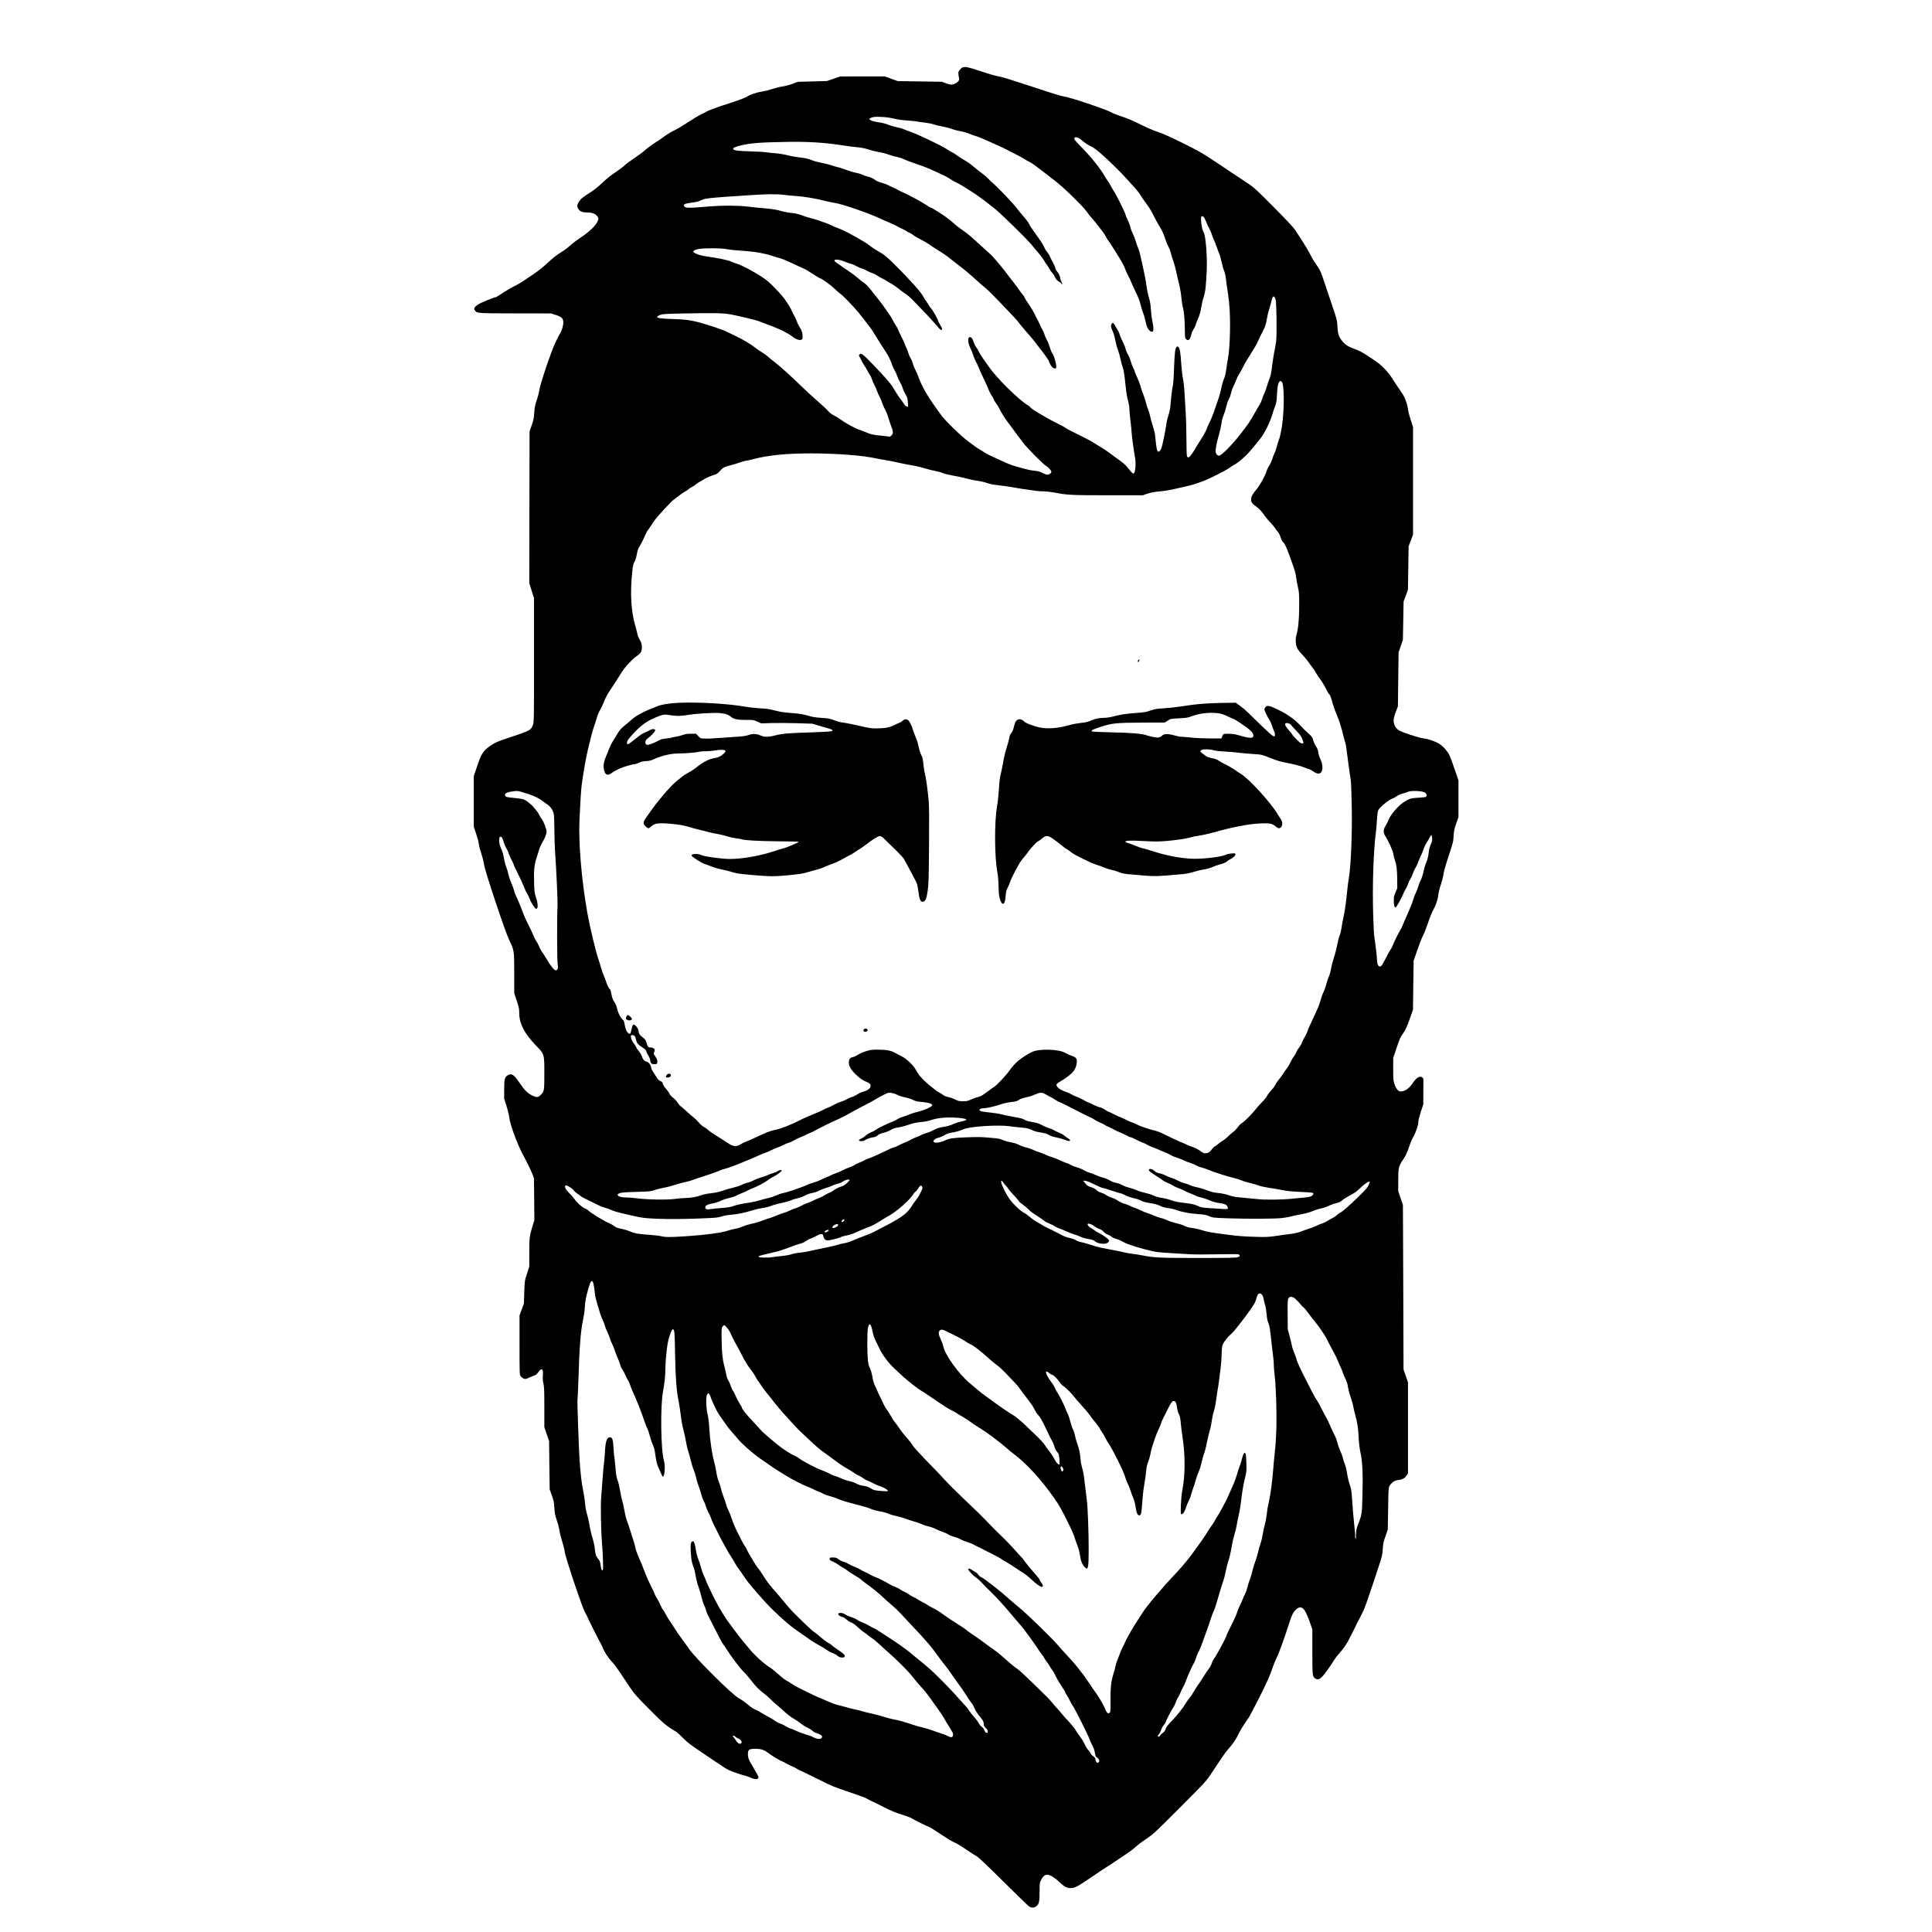 <?xml version="1.0" standalone="no"?>
<!DOCTYPE svg PUBLIC "-//W3C//DTD SVG 20010904//EN"
 "http://www.w3.org/TR/2001/REC-SVG-20010904/DTD/svg10.dtd">
<svg version="1.0" xmlns="http://www.w3.org/2000/svg"
 width="3464pt" height="3464pt" viewBox="0 0 3464 3464"
 preserveAspectRatio="xMidYMid meet">

<g transform="translate(0,3464) scale(0.1,-0.1)"
fill="#000000" stroke="none">
<path d="M17250 33427 c-13 -7 -35 -28 -48 -47 -24 -36 -25 -50 -6 -146 5 -25
0 -36 -24 -61 -17 -16 -52 -36 -78 -43 -44 -13 -52 -12 -128 15 l-81 29 -395
6 -395 6 -115 42 -115 42 -400 0 -400 -1 -120 -41 -120 -41 -260 -7 -260 -7
-99 -37 c-56 -21 -134 -41 -179 -47 -44 -5 -125 -26 -181 -45 -55 -19 -135
-39 -176 -45 -99 -13 -211 -51 -284 -95 -37 -22 -137 -60 -260 -100 -280 -90
-423 -142 -467 -169 -20 -13 -66 -37 -101 -53 -36 -16 -137 -77 -224 -135 -87
-58 -197 -123 -244 -145 -47 -22 -116 -63 -155 -91 -83 -60 -91 -66 -215 -147
-52 -34 -122 -86 -155 -117 -33 -30 -121 -95 -195 -145 -74 -49 -151 -106
-170 -127 -19 -20 -93 -76 -164 -123 -84 -56 -169 -124 -239 -192 -70 -67
-146 -128 -212 -170 -140 -89 -173 -115 -206 -168 -34 -54 -36 -85 -9 -130 27
-44 74 -62 162 -62 84 0 142 -22 176 -65 27 -34 27 -48 3 -101 -34 -74 -151
-185 -294 -280 -73 -48 -162 -115 -198 -149 -36 -34 -95 -79 -130 -100 -112
-69 -163 -108 -280 -217 -68 -64 -166 -142 -244 -194 -71 -48 -162 -109 -202
-135 -40 -27 -105 -64 -145 -82 -40 -19 -129 -70 -197 -115 -68 -45 -127 -82
-132 -82 -34 0 -273 -99 -321 -132 -67 -47 -78 -70 -51 -106 37 -50 43 -50
725 -51 l637 -1 82 -26 c110 -35 139 -63 139 -137 0 -58 -28 -151 -58 -195
-11 -15 -47 -85 -81 -157 -76 -158 -277 -752 -291 -861 -5 -39 -26 -120 -46
-180 -31 -89 -39 -130 -45 -224 -6 -96 -13 -133 -46 -225 l-38 -110 -3 -1360
-2 -1360 42 -135 43 -135 0 -1110 c0 -1063 -1 -1112 -19 -1160 -37 -99 -47
-104 -411 -225 -224 -74 -259 -89 -335 -140 -148 -100 -175 -141 -261 -395
l-54 -160 0 -455 0 -455 41 -120 c23 -66 45 -149 49 -185 4 -36 24 -115 45
-176 21 -62 43 -150 49 -195 13 -110 378 -1203 451 -1354 90 -185 90 -186 90
-595 l0 -357 45 -135 c40 -120 45 -146 45 -224 0 -184 94 -367 295 -575 158
-163 155 -152 155 -510 0 -310 -1 -316 -70 -386 -40 -41 -72 -42 -147 -6 -83
41 -142 100 -228 228 -101 150 -143 177 -211 136 -55 -34 -64 -69 -64 -255 l0
-165 41 -128 c22 -70 44 -162 49 -203 15 -135 147 -493 253 -685 53 -97 143
-283 165 -340 l26 -70 4 -375 3 -375 -32 -105 c-56 -189 -59 -207 -59 -477 l0
-252 -41 -128 c-42 -128 -42 -128 -49 -333 l-7 -205 -39 -105 -39 -105 0 -530
c0 -509 1 -531 20 -559 10 -16 34 -35 53 -43 31 -13 38 -12 110 21 42 18 87
37 99 40 12 4 38 29 57 56 61 84 89 60 80 -66 -5 -57 -2 -97 10 -142 13 -53
16 -124 16 -422 l0 -359 42 -123 43 -123 5 -435 6 -435 38 -105 c32 -89 39
-123 46 -225 6 -100 14 -138 44 -225 21 -58 41 -138 46 -179 6 -41 27 -128 49
-195 21 -67 42 -150 46 -186 11 -98 314 -1005 366 -1092 21 -36 39 -70 39 -75
0 -11 236 -481 250 -498 5 -6 16 -31 25 -54 23 -67 103 -190 167 -256 31 -33
99 -123 150 -200 52 -77 131 -196 177 -265 73 -109 116 -157 340 -383 253
-256 301 -296 481 -405 19 -11 78 -64 130 -117 81 -82 137 -124 374 -283 153
-103 304 -204 335 -225 31 -21 76 -48 101 -61 43 -23 288 -106 310 -106 7 0
42 -13 80 -30 94 -41 150 -38 150 9 0 9 -38 79 -85 157 -93 154 -105 183 -105
261 0 72 24 88 135 88 90 0 158 -20 215 -65 65 -50 214 -142 254 -156 21 -8
62 -28 90 -45 27 -17 68 -38 90 -45 21 -8 61 -28 88 -44 26 -17 52 -30 56 -30
4 0 142 -67 307 -149 280 -140 318 -155 575 -240 151 -51 295 -104 320 -119
25 -15 61 -34 80 -42 19 -8 112 -53 205 -100 167 -85 234 -112 405 -165 47
-15 101 -36 120 -49 45 -29 304 -156 317 -156 6 0 93 -55 194 -123 101 -68
204 -131 229 -141 55 -22 133 -68 270 -162 58 -39 128 -84 155 -99 33 -19 196
-173 475 -450 234 -232 440 -432 458 -444 46 -32 92 -31 135 2 47 36 57 83 57
268 0 150 0 152 31 209 40 75 80 99 136 82 52 -15 114 -58 193 -132 85 -79
131 -104 196 -103 74 0 131 30 377 199 120 82 246 166 280 186 34 21 105 67
157 103 52 36 140 95 195 131 55 36 125 89 155 118 30 30 116 94 190 144 130
87 153 109 604 560 448 449 473 476 555 600 47 71 126 189 175 263 49 74 111
159 139 189 73 80 145 185 183 268 18 40 59 111 91 159 32 47 75 111 96 142
20 31 111 205 202 386 122 245 176 366 211 470 25 77 63 172 84 210 34 63 150
384 231 640 41 130 68 183 118 228 42 38 76 46 112 26 37 -19 87 -115 133
-251 l46 -134 0 -397 c0 -427 2 -446 51 -481 59 -41 107 -8 222 154 49 69 103
149 119 178 17 29 59 84 93 121 79 87 137 172 186 275 21 44 48 97 59 116 11
19 31 60 45 90 13 30 33 71 44 90 11 19 35 64 52 100 17 36 41 85 54 110 21
43 178 502 283 830 43 132 51 170 55 260 5 90 12 123 48 225 l42 120 6 381 c6
408 3 383 60 447 35 39 69 55 132 62 66 8 111 34 141 83 l23 37 0 815 0 815
-40 115 -40 115 -5 1475 -6 1475 -42 124 -42 123 0 194 c0 229 6 254 92 380
42 62 65 111 98 209 23 70 58 154 76 185 46 75 94 214 94 270 0 26 19 104 44
182 l45 136 1 214 c1 117 1 223 1 235 -1 13 -12 30 -25 38 -45 30 -101 -8
-176 -118 -58 -86 -136 -137 -207 -137 -42 0 -87 56 -112 137 -19 64 -22 96
-21 268 l0 196 56 167 c64 190 67 197 131 288 34 49 61 109 107 238 l60 171 6
440 6 440 68 195 c37 107 82 222 100 255 19 33 59 137 91 230 31 94 72 195 90
225 46 78 84 188 94 278 5 42 25 124 45 182 20 58 41 139 46 180 5 48 40 168
93 330 80 240 85 261 90 360 4 90 11 122 46 223 l41 118 0 327 0 327 -66 195
c-36 107 -79 223 -95 257 -35 73 -110 159 -178 203 -74 47 -196 90 -284 100
-96 11 -411 117 -461 155 -19 14 -44 47 -57 73 -33 68 -29 127 17 247 l38 100
6 485 6 485 39 110 38 110 7 345 6 345 39 105 39 105 6 390 6 390 40 105 39
105 0 965 0 965 -41 125 c-23 69 -45 152 -48 185 -8 65 -38 169 -67 226 -9 19
-40 69 -68 110 -77 111 -93 136 -152 229 -75 119 -202 247 -319 322 -52 33
-128 83 -168 110 -44 30 -114 65 -178 88 -120 44 -169 74 -225 141 -65 78 -82
127 -89 264 -7 119 -8 123 -109 420 -56 165 -122 362 -147 437 -28 87 -57 155
-81 190 -89 131 -106 159 -153 250 -27 53 -88 156 -136 230 -47 73 -107 165
-132 203 -31 48 -154 179 -386 413 -292 295 -355 353 -441 409 -100 67 -283
188 -665 443 -172 114 -256 162 -520 293 -226 112 -354 169 -452 202 -85 28
-205 80 -315 136 -119 59 -225 105 -317 135 -77 24 -172 62 -211 84 -96 53
-734 267 -836 279 -50 7 -237 64 -586 181 -348 115 -536 173 -586 180 -45 5
-170 41 -314 90 -242 80 -296 91 -343 67z m-1226 -913 c60 -15 153 -29 235
-34 75 -5 159 -14 186 -19 28 -5 95 -15 149 -21 55 -7 121 -20 148 -31 26 -10
91 -26 145 -35 54 -9 133 -29 175 -45 43 -16 118 -35 167 -44 49 -8 114 -27
145 -41 30 -14 86 -34 123 -44 37 -10 133 -49 213 -86 80 -36 174 -79 210 -95
36 -15 110 -51 165 -80 55 -29 143 -74 195 -101 52 -27 102 -55 110 -63 8 -7
35 -22 60 -33 25 -11 82 -49 127 -83 44 -35 129 -100 188 -144 230 -173 351
-280 592 -525 52 -52 113 -122 135 -155 22 -33 64 -85 92 -115 28 -31 76 -89
106 -129 30 -40 67 -87 81 -105 15 -17 38 -53 52 -81 14 -27 38 -66 53 -86 16
-19 52 -73 79 -118 28 -45 82 -133 122 -196 40 -63 81 -142 92 -176 12 -34 36
-89 55 -123 19 -34 45 -91 59 -126 13 -36 51 -119 84 -185 41 -82 67 -150 83
-215 12 -52 33 -122 47 -155 14 -33 34 -102 44 -154 20 -97 47 -149 90 -172
54 -28 63 29 29 191 -11 52 -22 147 -26 210 -5 83 -15 141 -35 208 -16 51 -36
150 -45 220 -8 70 -35 210 -59 312 -24 102 -49 212 -55 245 -7 33 -22 83 -35
110 -13 28 -31 79 -40 115 -9 36 -32 96 -51 133 -19 37 -39 91 -45 120 -6 29
-29 89 -50 134 -22 45 -39 88 -39 95 0 23 -165 356 -210 423 -15 22 -40 65
-55 95 -15 30 -39 68 -52 84 -13 16 -35 50 -49 75 -78 143 -248 355 -457 567
-89 91 -101 108 -93 131 10 25 71 9 116 -29 67 -58 125 -97 181 -122 31 -13
101 -63 159 -113 133 -113 385 -359 486 -475 44 -50 111 -125 150 -167 40 -43
83 -100 97 -127 15 -27 58 -89 96 -139 43 -55 94 -138 132 -215 34 -68 76
-147 94 -175 52 -80 92 -166 120 -256 15 -46 40 -107 56 -135 16 -28 35 -80
44 -117 8 -37 29 -103 45 -147 16 -44 38 -124 49 -179 11 -54 34 -154 51 -221
17 -68 36 -175 41 -239 5 -64 18 -147 28 -186 22 -79 34 -231 35 -417 1 -116
3 -129 22 -149 41 -40 73 -10 95 89 5 26 23 65 38 87 16 22 34 61 41 85 6 25
27 79 46 121 23 52 39 110 50 180 9 57 29 146 46 196 31 98 41 184 54 477 12
256 -20 636 -56 681 -31 39 -61 263 -38 283 25 20 54 -13 84 -95 15 -43 41
-98 56 -122 15 -24 35 -69 44 -100 9 -30 26 -76 38 -101 13 -25 34 -76 46
-115 13 -38 34 -94 47 -124 13 -30 33 -100 45 -155 11 -56 31 -127 45 -160 15
-35 28 -95 34 -150 5 -50 16 -129 24 -176 8 -47 23 -157 32 -245 31 -279 19
-812 -22 -1015 -8 -41 -21 -124 -29 -185 -10 -72 -24 -131 -41 -170 -15 -33
-36 -105 -46 -160 -11 -55 -35 -143 -53 -195 -19 -52 -43 -122 -54 -155 -36
-111 -89 -243 -112 -282 -12 -21 -33 -68 -45 -104 -13 -37 -56 -118 -98 -180
-41 -63 -82 -129 -91 -147 -10 -19 -40 -67 -67 -108 -51 -76 -79 -92 -97 -56
-5 9 -10 150 -10 312 0 162 -6 367 -12 455 -6 88 -15 241 -20 340 -5 110 -16
219 -29 280 -11 55 -25 174 -31 265 -14 213 -25 279 -49 304 -16 16 -23 17
-35 7 -25 -21 -36 -106 -46 -386 -6 -183 -15 -289 -25 -330 -9 -33 -22 -139
-30 -235 -11 -143 -19 -192 -43 -266 -17 -50 -33 -118 -37 -150 -15 -126 -76
-419 -95 -460 -20 -41 -43 -60 -61 -49 -14 10 -27 74 -39 200 -12 131 -17 156
-60 290 -16 50 -34 117 -40 149 -7 33 -21 80 -32 105 -11 25 -31 88 -44 140
-13 52 -35 119 -49 149 -14 31 -34 90 -45 133 -11 43 -38 115 -60 160 -22 46
-40 89 -40 96 0 8 -14 41 -30 74 -17 33 -38 88 -46 122 -9 34 -30 87 -48 117
-19 30 -39 80 -46 110 -7 30 -29 87 -50 125 -21 39 -45 95 -54 126 -8 31 -24
67 -34 80 -11 13 -31 48 -46 77 -28 55 -48 65 -66 33 -16 -32 -12 -62 20 -129
16 -35 36 -103 45 -153 9 -49 29 -127 46 -172 17 -45 39 -125 50 -177 11 -52
28 -118 39 -147 20 -54 29 -116 55 -363 8 -80 26 -185 40 -235 14 -51 25 -116
25 -150 0 -33 9 -132 20 -220 11 -88 20 -179 20 -202 0 -42 40 -338 60 -442
23 -120 5 -291 -29 -291 -14 0 -36 22 -95 97 -47 61 -85 93 -214 184 -35 24
-89 65 -122 90 -32 25 -92 65 -132 89 -40 24 -107 65 -148 91 -41 26 -127 73
-190 104 -63 31 -133 66 -155 77 -22 12 -62 32 -90 46 -27 13 -63 34 -80 47
-16 12 -86 49 -155 83 -188 92 -470 262 -470 284 0 3 -17 17 -37 29 -170 102
-563 490 -705 696 -24 34 -68 97 -99 140 -31 43 -65 99 -77 125 -11 26 -34 64
-51 85 -16 21 -37 64 -46 96 -19 67 -53 99 -81 76 -27 -22 -14 -111 28 -199
20 -41 42 -95 48 -120 6 -25 29 -77 49 -116 21 -39 44 -88 51 -110 7 -21 48
-111 90 -199 43 -88 82 -177 88 -198 6 -20 29 -65 51 -98 23 -34 41 -67 41
-74 0 -8 16 -35 36 -61 20 -26 46 -68 58 -93 32 -69 113 -198 171 -271 28 -36
70 -92 93 -125 39 -55 67 -93 178 -237 67 -87 345 -368 391 -395 51 -30 103
-87 103 -113 0 -25 -37 -50 -73 -50 -15 0 -55 14 -88 31 -47 25 -80 34 -147
40 -48 4 -127 20 -177 35 -49 14 -124 35 -165 46 -41 10 -120 40 -175 65 -284
129 -344 158 -385 188 -25 18 -61 40 -80 50 -19 10 -51 30 -70 45 -19 15 -80
60 -135 100 -125 92 -409 369 -484 472 -241 332 -333 487 -401 673 -18 50 -45
113 -61 140 -15 28 -34 76 -43 108 -8 33 -26 75 -40 95 -13 21 -32 64 -41 97
-9 33 -25 74 -35 91 -9 17 -23 48 -30 70 -7 21 -37 86 -66 144 -30 58 -54 111
-54 117 0 6 -16 35 -36 64 -20 30 -47 77 -60 104 -13 28 -50 87 -81 131 -32
45 -73 104 -92 130 -19 27 -60 80 -90 117 -31 38 -70 87 -88 110 -81 106 -121
149 -163 176 -25 16 -72 53 -105 83 -33 30 -105 85 -160 121 -55 36 -118 80
-140 97 -22 16 -59 42 -82 57 -24 16 -43 33 -43 39 0 32 97 22 190 -19 30 -13
77 -29 105 -36 27 -7 77 -28 111 -47 33 -19 68 -34 77 -34 8 0 46 -16 84 -36
37 -20 92 -45 122 -55 30 -10 69 -31 88 -45 18 -14 55 -35 81 -46 26 -11 61
-30 77 -43 17 -12 53 -34 80 -48 28 -14 86 -54 130 -89 44 -36 106 -81 138
-101 32 -21 90 -72 130 -114 40 -43 113 -119 162 -169 50 -51 115 -119 145
-153 30 -34 75 -84 100 -111 25 -27 54 -61 66 -76 22 -29 44 -26 44 4 0 10
-16 42 -35 72 -19 30 -35 60 -35 67 0 23 -92 187 -125 223 -18 19 -41 51 -50
70 -10 19 -31 52 -47 73 -17 20 -40 57 -51 81 -34 69 -246 305 -494 550 -148
147 -195 187 -270 229 -84 48 -141 85 -194 126 -67 52 -116 81 -379 226 -58
31 -143 70 -188 86 -46 16 -104 40 -129 54 -25 14 -66 31 -92 39 -25 8 -70 23
-98 35 -29 11 -98 32 -153 46 -56 14 -135 39 -176 55 -52 21 -106 33 -177 41
-56 5 -131 19 -167 29 -111 32 -157 40 -323 55 -89 8 -229 22 -312 32 -161 19
-433 21 -660 3 -66 -5 -182 -14 -257 -20 -144 -11 -194 -6 -212 23 -20 32 14
48 132 63 83 10 126 21 169 42 51 25 80 31 228 46 94 9 249 21 345 26 96 6
231 15 300 20 285 21 490 23 610 7 63 -9 167 -19 230 -22 126 -7 373 -49 521
-89 52 -13 130 -30 174 -36 129 -19 603 -183 815 -282 58 -28 134 -61 170 -75
36 -13 90 -39 120 -57 30 -18 71 -39 90 -46 19 -8 53 -26 75 -40 22 -15 50
-30 63 -34 12 -4 43 -23 67 -42 25 -18 71 -47 103 -62 80 -40 183 -100 207
-122 11 -9 74 -50 139 -90 66 -39 153 -99 194 -133 42 -34 106 -84 143 -112
96 -71 249 -198 354 -295 50 -45 119 -106 155 -135 36 -29 146 -137 245 -241
266 -277 319 -334 356 -385 19 -26 67 -84 107 -130 129 -147 164 -190 210
-253 25 -33 64 -83 86 -111 47 -57 136 -186 136 -198 0 -26 47 -100 72 -113
59 -31 70 -4 42 108 -19 81 -32 115 -60 158 -13 19 -32 68 -43 108 -11 40 -34
97 -51 127 -17 29 -38 78 -46 107 -9 29 -25 65 -36 80 -10 15 -32 58 -47 96
-16 37 -40 87 -55 110 -14 23 -26 45 -26 50 0 14 -98 179 -135 228 -20 25 -43
63 -51 83 -8 20 -27 48 -41 63 -15 15 -43 52 -62 82 -20 30 -64 90 -98 133
-35 43 -88 112 -118 153 -73 98 -228 284 -280 335 -23 22 -99 92 -170 155 -70
63 -156 140 -189 171 -34 31 -102 84 -152 117 -49 34 -121 89 -160 125 -58 53
-115 97 -211 162 -80 54 -199 125 -209 125 -7 0 -43 20 -79 46 -77 52 -339
194 -414 224 -28 11 -69 31 -91 45 -22 14 -64 35 -93 46 -28 11 -66 29 -82 39
-17 10 -62 27 -101 38 -80 22 -101 32 -159 73 -23 16 -71 35 -110 44 -38 9
-83 25 -100 35 -16 10 -67 25 -111 33 -45 9 -116 29 -159 46 -42 17 -111 40
-153 51 -42 10 -104 28 -136 40 -33 11 -108 29 -168 41 -60 11 -135 31 -168
45 -74 30 -120 40 -245 54 -55 6 -140 22 -190 35 -49 14 -144 30 -210 36 -66
5 -149 14 -185 19 -36 6 -159 13 -275 16 -219 6 -300 16 -309 40 -8 21 29 40
119 62 185 46 344 59 845 68 388 7 697 -13 1035 -68 66 -10 167 -23 225 -28
71 -6 135 -18 197 -39 50 -17 135 -38 189 -47 55 -9 133 -29 175 -45 42 -16
112 -36 155 -44 43 -9 98 -27 122 -40 25 -14 120 -50 211 -81 91 -30 202 -71
246 -91 243 -109 325 -149 366 -179 25 -18 75 -47 110 -63 35 -17 96 -50 134
-75 39 -25 101 -65 140 -88 73 -45 253 -175 317 -228 20 -18 56 -46 80 -63 97
-69 604 -564 688 -671 30 -38 82 -100 116 -138 33 -37 78 -97 99 -133 21 -36
42 -68 46 -71 5 -3 24 -33 44 -67 19 -35 46 -74 60 -87 14 -13 36 -47 49 -77
16 -34 36 -59 58 -72 41 -25 55 -36 61 -53 2 -7 7 -10 11 -7 4 4 -2 24 -13 45
-12 21 -21 49 -21 62 0 33 -27 93 -56 123 -14 15 -30 46 -35 70 -6 24 -28 73
-49 109 -21 36 -42 77 -45 91 -4 14 -23 47 -44 72 -21 25 -44 60 -51 79 -19
49 -74 135 -171 266 -48 64 -95 137 -106 162 -11 25 -51 81 -89 124 -38 44
-88 103 -110 133 -100 131 -352 395 -485 509 -13 11 -38 36 -54 55 -17 19 -68
62 -115 97 -47 34 -119 91 -160 127 -41 35 -106 81 -145 101 -38 21 -95 56
-125 80 -30 23 -75 52 -100 64 -25 13 -63 35 -85 50 -96 65 -521 269 -655 315
-53 18 -110 40 -128 49 -17 9 -73 25 -124 35 -51 10 -120 31 -153 45 -35 16
-102 33 -165 42 -152 23 -210 56 -142 82 46 18 73 21 192 15 74 -3 150 -13
214 -29z m-3006 -2339 c72 -14 135 -20 397 -40 133 -10 315 -44 405 -75 47
-16 120 -38 162 -49 42 -11 147 -55 233 -96 86 -42 173 -82 194 -90 20 -7 92
-49 160 -94 67 -44 128 -81 135 -81 25 0 191 -120 261 -188 39 -38 86 -79 105
-92 46 -31 232 -223 320 -330 94 -116 227 -289 248 -323 68 -112 228 -366 247
-391 32 -43 89 -160 110 -226 9 -30 30 -76 46 -101 16 -25 36 -70 45 -100 9
-30 32 -79 51 -110 19 -31 40 -79 47 -107 8 -28 30 -77 51 -110 32 -53 37 -70
42 -142 l6 -82 -24 4 c-16 2 -35 20 -56 53 -17 28 -44 65 -59 83 -15 18 -41
57 -59 85 -18 29 -51 84 -75 122 -49 79 -143 186 -370 422 -168 174 -200 198
-228 169 -16 -16 -16 -19 5 -54 12 -20 31 -56 42 -80 12 -24 32 -57 45 -75 13
-18 36 -57 51 -87 15 -30 36 -66 46 -79 11 -13 26 -46 34 -74 8 -28 28 -73 43
-101 16 -28 37 -76 47 -106 10 -30 31 -78 47 -106 15 -28 35 -75 44 -105 9
-30 33 -85 54 -124 21 -38 46 -99 55 -135 9 -36 32 -104 51 -152 41 -106 43
-140 8 -175 -21 -21 -31 -24 -62 -19 -20 4 -82 11 -138 16 -119 11 -179 24
-254 58 -30 13 -87 35 -127 48 -76 25 -257 126 -336 186 -26 20 -76 50 -112
68 -44 22 -80 50 -108 82 -22 27 -100 99 -171 161 -72 61 -196 175 -276 252
-225 218 -417 392 -505 458 -44 33 -100 79 -125 102 -25 23 -74 58 -110 79
-36 21 -87 56 -114 78 -60 51 -229 153 -344 208 -48 23 -123 59 -167 80 -44
22 -143 59 -220 84 -373 121 -453 136 -750 146 -226 7 -291 17 -282 43 2 6 26
20 53 31 43 16 93 19 384 25 588 12 747 9 890 -18 148 -28 474 -107 501 -122
11 -5 68 -27 127 -48 111 -40 255 -100 307 -128 17 -9 55 -30 85 -46 30 -17
69 -43 86 -57 48 -41 119 -66 149 -52 22 10 25 18 25 59 0 66 -14 109 -55 172
-19 30 -42 78 -51 105 -9 28 -27 68 -40 89 -13 20 -33 60 -45 88 -11 29 -33
70 -48 93 -16 23 -49 73 -74 111 -25 39 -105 131 -179 206 -106 110 -156 152
-248 211 -140 91 -354 204 -424 225 -28 8 -80 28 -116 43 -65 29 -255 68 -430
90 -96 11 -199 43 -232 70 -22 18 -22 20 -6 36 10 10 48 23 85 30 101 18 394
17 491 -1z m9853 -904 c17 -51 24 -626 10 -746 -6 -52 -20 -131 -30 -177 -11
-46 -29 -162 -41 -258 -16 -128 -28 -191 -47 -235 -14 -33 -35 -96 -48 -140
-12 -44 -34 -103 -47 -130 -14 -28 -33 -75 -41 -106 -9 -30 -28 -73 -42 -93
-14 -21 -57 -95 -96 -165 -71 -129 -118 -197 -247 -363 -159 -203 -343 -388
-386 -388 -27 0 -51 25 -60 62 -8 36 17 170 58 309 18 64 39 156 46 205 7 55
23 115 41 156 16 38 38 108 49 158 11 51 30 105 44 127 14 21 32 72 41 113 10
41 28 94 42 118 13 24 33 69 44 100 11 31 34 80 52 107 18 28 54 94 81 147 26
53 88 159 138 235 50 76 104 169 119 207 16 38 54 117 84 175 48 90 59 122 76
218 11 62 29 138 39 169 11 32 29 95 40 142 11 47 25 92 32 99 15 18 35 1 49
-46z m112 -1479 c45 -50 46 -510 1 -799 -17 -110 -35 -192 -54 -238 -15 -39
-33 -97 -40 -130 -7 -33 -25 -85 -40 -115 -15 -30 -35 -81 -44 -114 -10 -32
-32 -80 -50 -106 -18 -26 -39 -69 -46 -96 -20 -76 -125 -264 -187 -335 -119
-136 -122 -221 -11 -293 55 -36 107 -91 173 -186 21 -30 63 -79 92 -108 30
-30 65 -72 80 -95 14 -23 38 -56 54 -72 16 -17 37 -59 49 -96 11 -37 27 -73
36 -80 34 -28 69 -98 122 -244 103 -287 111 -313 122 -401 6 -49 21 -129 33
-179 19 -80 22 -115 21 -330 -1 -247 -17 -407 -50 -524 -21 -70 -14 -175 16
-236 12 -25 52 -75 89 -112 36 -38 83 -93 104 -123 20 -30 54 -77 76 -105 22
-27 52 -72 67 -100 14 -27 41 -68 58 -90 38 -47 92 -136 135 -222 17 -34 36
-65 42 -68 16 -11 35 -60 63 -167 14 -51 46 -140 71 -197 45 -103 83 -224 124
-393 12 -48 26 -99 32 -115 10 -27 16 -68 58 -398 11 -88 26 -187 32 -220 14
-70 17 -138 26 -569 8 -449 -16 -1026 -52 -1236 -8 -47 -19 -125 -24 -175 -6
-49 -17 -157 -26 -240 -9 -82 -29 -208 -45 -280 -16 -71 -34 -167 -39 -212 -6
-46 -19 -100 -30 -121 -11 -21 -32 -101 -46 -177 -15 -76 -42 -180 -60 -230
-18 -51 -40 -135 -48 -188 -9 -52 -26 -116 -40 -143 -13 -27 -34 -89 -46 -137
-12 -49 -36 -117 -53 -150 -17 -34 -41 -102 -54 -152 -15 -61 -53 -152 -117
-285 -52 -107 -102 -220 -111 -250 -8 -30 -31 -79 -50 -109 -20 -30 -43 -76
-52 -103 -8 -26 -33 -68 -53 -93 -21 -26 -43 -63 -50 -83 -6 -20 -25 -54 -43
-76 -18 -21 -43 -64 -57 -95 -13 -31 -36 -72 -51 -91 -15 -19 -49 -69 -75
-110 -27 -41 -65 -93 -86 -116 -20 -23 -46 -62 -57 -86 -11 -25 -45 -72 -76
-104 -31 -33 -66 -79 -78 -103 -12 -25 -49 -72 -84 -105 -34 -34 -81 -86 -104
-116 -70 -91 -224 -247 -261 -265 -19 -9 -52 -42 -76 -76 -24 -32 -60 -70 -80
-83 -21 -14 -60 -48 -88 -76 -27 -29 -70 -63 -95 -78 -25 -14 -62 -40 -82 -58
-20 -18 -49 -39 -65 -47 -16 -8 -43 -36 -61 -61 -23 -32 -44 -49 -72 -57 -50
-15 -74 -8 -137 40 -29 22 -83 49 -120 62 -38 12 -93 34 -123 49 -30 15 -66
31 -79 35 -33 10 -217 96 -322 150 -47 25 -115 51 -151 60 -104 24 -278 83
-338 114 -30 16 -73 34 -95 41 -22 7 -67 27 -100 45 -33 18 -78 38 -100 45
-22 7 -71 29 -110 50 -38 21 -81 41 -95 45 -13 4 -46 22 -72 40 -25 18 -63 36
-84 40 -21 3 -72 24 -113 44 -42 21 -87 42 -101 46 -14 4 -54 24 -90 46 -36
21 -87 45 -112 53 -26 7 -69 27 -95 43 -26 16 -73 38 -103 47 -110 36 -179 92
-166 134 4 10 30 32 59 47 74 41 180 118 222 162 47 49 73 106 80 174 9 79 -6
99 -91 129 -38 14 -90 37 -114 52 -116 69 -478 78 -599 15 -191 -98 -304 -192
-402 -332 -56 -81 -223 -259 -267 -287 -19 -12 -82 -56 -138 -99 -83 -62 -114
-80 -160 -89 -30 -6 -85 -26 -122 -43 -58 -28 -78 -32 -147 -32 -70 0 -87 4
-140 32 -33 17 -87 37 -120 42 -39 7 -74 22 -100 42 -22 16 -55 37 -73 45 -18
8 -49 29 -70 47 -20 18 -55 46 -77 62 -72 52 -197 179 -229 233 -17 29 -40 68
-51 86 -44 71 -158 176 -235 215 -41 21 -103 53 -137 71 -70 37 -147 49 -312
50 -89 0 -118 -4 -200 -30 -53 -17 -118 -46 -146 -65 -27 -18 -67 -37 -88 -40
-48 -9 -67 -37 -67 -98 0 -39 8 -62 34 -106 55 -89 191 -206 276 -236 56 -20
80 -42 80 -74 0 -41 -46 -79 -123 -102 -39 -11 -93 -36 -121 -54 -28 -19 -71
-39 -96 -45 -25 -6 -65 -24 -90 -40 -25 -16 -72 -36 -105 -45 -33 -9 -89 -34
-125 -55 -36 -21 -83 -43 -105 -50 -22 -7 -58 -23 -80 -36 -39 -22 -91 -45
-282 -124 -51 -21 -109 -47 -130 -59 -154 -83 -343 -156 -478 -185 -76 -17
-142 -43 -355 -143 -52 -25 -117 -53 -145 -63 -27 -9 -67 -29 -89 -43 -81 -55
-140 -49 -251 28 -44 30 -100 66 -125 81 -105 63 -199 126 -221 150 -13 14
-45 36 -70 49 -26 14 -65 48 -93 81 -26 32 -66 71 -89 88 -23 17 -84 70 -136
118 -52 48 -98 88 -102 88 -5 0 -26 27 -49 60 -22 32 -60 73 -84 89 -26 18
-52 47 -64 73 -11 24 -41 66 -66 93 -26 29 -48 64 -52 83 -5 24 -14 36 -33 43
-35 14 -59 37 -82 79 -11 19 -35 56 -53 82 -19 26 -37 66 -41 88 -8 50 -46 96
-84 105 -38 8 -65 40 -84 98 -9 27 -32 66 -52 88 -19 21 -41 55 -50 75 -8 20
-28 51 -44 70 -28 32 -51 88 -51 127 0 12 8 17 29 17 37 0 51 -18 67 -88 14
-61 32 -80 133 -147 33 -22 47 -39 52 -62 3 -18 18 -47 31 -66 14 -18 29 -52
33 -77 12 -68 23 -80 77 -80 43 0 47 2 53 28 7 34 -6 71 -41 118 -26 33 -26
37 -13 76 12 38 12 42 -10 59 -13 11 -39 19 -60 19 -42 0 -52 13 -71 89 -6 23
-21 52 -33 62 -12 11 -39 34 -61 52 -32 28 -40 42 -47 87 -6 40 -17 62 -41 87
-52 54 -65 44 -88 -65 -14 -70 -21 -78 -49 -60 -32 20 -60 81 -70 154 -6 38
-16 73 -23 79 -44 33 -92 121 -110 198 -13 56 -30 99 -54 133 -27 40 -39 72
-51 138 -8 47 -19 86 -24 86 -14 0 -57 83 -74 145 -10 33 -28 80 -40 105 -13
25 -32 81 -44 125 -12 44 -37 125 -56 180 -48 143 -154 587 -193 810 -107 606
-161 1258 -142 1685 16 345 28 521 40 620 21 168 79 502 110 625 16 66 41 170
56 230 15 61 42 153 60 205 19 53 41 121 49 153 8 31 32 88 54 126 21 38 48
94 60 125 24 64 65 148 91 186 38 54 194 295 222 343 61 104 187 243 283 313
63 47 76 61 86 97 17 66 7 135 -30 194 -17 28 -38 80 -45 115 -7 35 -23 95
-34 133 -78 260 -97 591 -56 974 12 111 19 142 40 179 16 27 32 77 41 131 8
47 23 100 33 116 40 63 86 152 111 217 15 37 41 85 57 105 16 21 43 59 58 84
16 25 45 68 64 94 55 76 297 337 338 365 21 14 64 47 97 73 32 27 80 59 105
72 25 13 52 31 60 40 8 9 35 27 62 41 26 13 62 37 80 53 18 15 52 38 75 50 24
12 64 35 90 52 27 16 85 41 131 56 75 23 88 31 129 78 50 59 82 75 198 104 44
11 118 34 165 51 47 16 96 30 110 30 14 0 68 12 120 26 265 72 599 105 1046
105 457 -1 927 -37 1169 -91 50 -11 124 -24 165 -30 41 -6 143 -26 225 -45 83
-18 195 -41 250 -49 55 -8 150 -30 210 -49 61 -19 153 -42 205 -52 52 -9 112
-26 135 -38 23 -11 100 -30 180 -44 77 -13 187 -37 245 -53 58 -16 143 -34
190 -39 47 -6 124 -23 172 -40 60 -20 126 -33 205 -41 65 -6 190 -24 278 -40
88 -16 201 -34 252 -39 50 -6 115 -16 144 -21 28 -6 91 -10 140 -10 52 0 136
-10 211 -24 207 -42 299 -46 949 -46 l619 0 69 24 c74 26 156 41 286 51 44 4
125 17 180 30 55 13 154 35 220 50 127 28 173 42 325 98 112 42 417 195 469
236 20 16 52 36 71 46 83 42 221 160 307 262 172 204 208 251 235 299 15 27
34 60 42 74 32 52 114 247 120 283 4 21 22 77 41 125 30 78 35 103 40 218 7
143 20 217 42 239 19 19 26 19 46 -3z m-13648 -7346 c209 -60 315 -106 410
-180 22 -18 57 -43 78 -56 50 -33 94 -104 107 -170 5 -29 10 -154 10 -279 1
-124 5 -284 10 -356 25 -348 51 -930 46 -1015 -11 -173 -9 -982 3 -1039 12
-58 0 -103 -30 -109 -26 -5 -85 63 -154 180 -37 62 -83 133 -101 158 -18 25
-41 69 -52 98 -11 29 -32 69 -47 87 -14 19 -32 54 -41 77 -14 42 -76 174 -135
288 -15 31 -41 92 -58 135 -38 103 -103 261 -129 311 -11 22 -28 67 -36 101
-9 33 -31 94 -50 135 -18 41 -41 108 -50 150 -8 42 -27 105 -41 139 -14 35
-32 106 -41 159 -10 59 -28 120 -47 160 -44 91 -51 220 -12 220 21 0 41 -36
58 -103 9 -32 29 -79 45 -105 17 -26 36 -67 42 -92 7 -24 30 -77 51 -116 21
-39 39 -77 39 -85 0 -8 36 -86 81 -174 44 -88 91 -191 105 -229 13 -38 37 -90
54 -116 16 -26 39 -72 50 -104 18 -52 79 -150 104 -168 6 -4 16 -2 23 4 22 18
15 104 -16 196 -27 79 -30 103 -35 268 -7 219 4 326 49 459 19 55 39 120 45
145 7 24 29 73 51 109 44 73 79 160 79 196 0 46 -50 182 -81 221 -17 22 -40
58 -50 81 -9 23 -33 59 -51 80 -19 21 -43 50 -55 65 -29 39 -127 116 -167 133
-18 8 -85 19 -147 25 -170 17 -178 19 -190 42 -18 34 17 60 103 74 99 16 116
16 173 0z m16207 -13 c39 -22 50 -66 21 -81 -10 -5 -70 -12 -133 -15 -133 -6
-168 -17 -265 -82 -110 -74 -238 -228 -278 -335 -9 -25 -30 -65 -47 -90 -37
-56 -40 -118 -8 -170 66 -106 138 -265 148 -324 5 -35 17 -83 26 -107 33 -95
43 -167 45 -339 l2 -175 -31 -72 c-28 -62 -32 -83 -32 -155 0 -84 15 -129 37
-115 16 10 119 196 132 238 6 20 25 58 42 85 17 27 38 71 46 98 8 28 28 69 43
91 15 22 34 65 43 95 9 30 31 78 48 105 18 28 42 81 55 119 13 38 33 84 44
103 11 19 31 67 44 107 13 40 39 95 57 122 19 27 43 68 53 92 11 23 24 41 30
39 6 -2 12 -27 14 -56 2 -40 -3 -65 -24 -109 -16 -34 -31 -88 -36 -132 -12
-96 -20 -132 -51 -205 -14 -33 -35 -104 -46 -159 -11 -54 -32 -117 -45 -140
-13 -22 -34 -75 -46 -116 -12 -41 -34 -97 -48 -125 -13 -27 -33 -77 -42 -110
-19 -64 -76 -205 -140 -345 -21 -47 -46 -105 -55 -129 -9 -25 -25 -56 -34 -70
-25 -35 -103 -192 -135 -271 -14 -35 -32 -71 -40 -79 -8 -9 -45 -74 -81 -146
-37 -71 -74 -138 -83 -147 -38 -45 -82 3 -82 90 0 48 -32 328 -50 432 -5 30
-14 199 -19 375 -17 537 4 1158 50 1510 6 44 14 141 18 215 5 91 13 145 24
166 28 54 178 177 251 206 25 9 63 30 85 46 22 16 69 37 104 45 34 9 78 23 97
32 51 23 245 15 292 -12z m-9454 -5423 c34 -17 96 -37 143 -46 46 -9 109 -29
139 -45 40 -21 75 -30 130 -34 161 -13 235 -39 208 -72 -24 -30 -153 -85 -241
-104 -50 -11 -121 -33 -157 -48 -36 -16 -92 -36 -124 -46 -33 -9 -78 -29 -100
-45 -23 -15 -63 -35 -91 -44 -67 -22 -252 -113 -294 -144 -18 -14 -56 -34 -84
-44 -29 -11 -70 -36 -92 -56 -22 -21 -59 -46 -82 -56 -57 -25 -57 -46 0 -46
29 0 54 8 80 25 20 14 63 30 94 36 82 14 89 17 124 46 19 16 59 33 106 44 41
10 96 32 123 49 37 24 71 35 139 46 49 8 132 30 184 49 64 23 128 37 198 45
122 13 130 15 232 46 106 33 267 45 425 34 206 -15 232 -37 81 -70 -46 -10
-113 -32 -149 -49 -41 -19 -102 -36 -165 -46 -78 -13 -116 -25 -170 -54 -38
-21 -92 -44 -119 -50 -26 -7 -74 -25 -105 -40 -31 -16 -74 -34 -95 -41 -22 -7
-61 -25 -86 -40 -25 -15 -70 -36 -100 -48 -30 -11 -86 -36 -123 -56 -38 -20
-76 -36 -85 -36 -9 0 -57 -20 -107 -44 -133 -66 -304 -142 -350 -156 -22 -7
-62 -25 -90 -40 -27 -15 -68 -33 -90 -40 -22 -7 -55 -24 -74 -38 -18 -14 -61
-33 -95 -44 -33 -10 -86 -33 -116 -50 -30 -17 -86 -41 -124 -54 -38 -13 -79
-30 -90 -37 -12 -8 -39 -20 -61 -27 -22 -6 -68 -28 -103 -46 -35 -19 -98 -44
-140 -55 -42 -12 -98 -32 -125 -45 -71 -36 -351 -132 -421 -144 -33 -6 -88
-24 -121 -40 -34 -16 -94 -37 -135 -46 -41 -9 -115 -29 -165 -44 -49 -16 -142
-36 -205 -45 -126 -18 -204 -35 -293 -66 -37 -12 -109 -23 -200 -29 -78 -6
-162 -14 -186 -19 -59 -12 -96 -1 -96 29 0 35 41 58 133 74 50 9 107 27 142
45 32 17 100 39 150 51 51 11 111 30 134 43 22 13 64 32 91 42 28 10 77 32
110 50 33 18 78 38 100 45 57 18 224 108 263 142 18 15 61 42 95 58 67 32 152
96 152 114 0 16 -43 9 -74 -13 -14 -11 -53 -27 -86 -36 -33 -10 -76 -26 -96
-36 -21 -10 -70 -28 -110 -39 -41 -11 -103 -35 -139 -54 -36 -19 -90 -39 -120
-45 -30 -7 -74 -23 -97 -37 -23 -13 -91 -35 -150 -49 -59 -13 -145 -38 -191
-55 -55 -20 -122 -34 -205 -44 -71 -8 -146 -24 -177 -36 -72 -29 -187 -49
-280 -50 -42 0 -127 -7 -190 -16 -137 -19 -490 -14 -680 11 -63 8 -151 15
-195 15 -125 0 -195 45 -119 76 29 12 97 18 298 24 246 7 265 9 335 34 41 14
115 33 165 41 50 8 129 29 176 45 47 16 130 39 185 51 55 11 122 30 150 41 27
11 84 30 125 43 129 40 336 112 369 130 17 8 67 25 109 35 43 11 139 45 213
76 74 30 172 71 219 90 47 19 123 53 170 75 47 21 91 39 99 39 7 0 47 17 89
38 43 22 102 47 132 57 30 10 78 30 105 46 28 15 70 33 95 39 25 7 70 27 100
46 30 18 82 43 114 55 33 12 73 30 90 40 17 10 51 25 75 34 23 8 100 46 169
84 70 38 190 97 267 131 77 34 160 73 185 87 144 83 221 124 356 193 82 42
163 85 180 97 37 26 201 113 234 124 42 14 116 2 178 -31z m2676 0 c37 -22 71
-40 75 -40 3 0 37 -21 75 -45 38 -25 74 -45 81 -45 11 0 178 -83 390 -194 61
-32 132 -66 158 -77 27 -11 64 -31 82 -45 18 -13 60 -35 94 -49 33 -13 72 -32
86 -43 13 -11 50 -30 82 -42 32 -13 71 -32 86 -43 16 -10 61 -32 100 -47 40
-16 97 -42 127 -59 30 -17 62 -31 72 -31 9 0 54 -20 100 -44 45 -24 101 -49
123 -56 22 -7 58 -24 79 -38 22 -13 69 -34 105 -47 37 -12 86 -32 111 -45 24
-12 69 -31 99 -41 30 -11 75 -32 100 -48 25 -16 80 -39 121 -51 41 -12 93 -32
115 -45 22 -13 67 -31 100 -40 33 -10 83 -30 110 -45 28 -16 78 -36 112 -44
34 -9 84 -26 110 -37 93 -40 339 -120 443 -144 58 -13 130 -35 161 -49 31 -15
98 -35 148 -46 50 -11 121 -32 159 -46 37 -14 114 -31 172 -39 58 -8 163 -26
233 -40 94 -19 182 -28 336 -35 115 -5 216 -13 225 -16 23 -9 16 -33 -15 -56
-18 -14 -54 -22 -130 -29 -57 -5 -170 -16 -250 -24 -166 -17 -488 -19 -599 -4
-41 5 -152 16 -246 24 -141 11 -186 19 -260 44 -56 19 -126 34 -191 41 -77 7
-126 19 -195 46 -51 20 -122 42 -158 50 -81 17 -113 27 -170 51 -25 11 -67 25
-95 32 -27 7 -74 26 -103 42 -30 17 -84 39 -120 51 -37 11 -85 31 -108 44 -23
13 -67 29 -100 35 -43 8 -68 20 -96 45 -44 40 -98 48 -98 15 0 -19 13 -29 164
-126 35 -22 75 -50 90 -62 15 -12 51 -31 80 -42 29 -11 75 -33 101 -50 26 -17
78 -40 114 -52 36 -12 78 -31 94 -41 15 -11 53 -29 84 -39 31 -11 78 -31 105
-45 27 -14 75 -30 106 -35 31 -6 98 -28 148 -50 58 -25 119 -43 170 -49 101
-14 131 -26 150 -62 24 -46 12 -51 -90 -44 -50 3 -155 10 -232 15 -127 8 -149
12 -215 42 -61 27 -101 35 -231 51 -115 13 -179 26 -238 48 -44 16 -122 36
-173 43 -59 9 -112 24 -147 42 -30 16 -95 36 -143 46 -48 10 -118 31 -155 48
-37 17 -98 38 -137 47 -38 8 -93 29 -121 45 -29 16 -78 34 -110 40 -34 6 -82
24 -115 44 -30 19 -86 41 -125 51 -38 9 -94 29 -125 45 -30 15 -81 34 -112 42
-32 9 -80 30 -107 47 -27 18 -82 40 -121 50 -39 10 -87 29 -108 43 -20 13 -63
32 -96 41 -33 10 -82 30 -110 46 -27 15 -84 38 -125 50 -41 12 -95 32 -120 45
-25 12 -70 30 -100 40 -30 9 -89 32 -130 50 -41 18 -102 39 -135 45 -33 7 -83
26 -112 42 -34 19 -83 35 -140 45 -49 8 -108 24 -133 35 -67 30 -101 37 -255
49 -171 15 -182 15 -425 7 -231 -8 -297 -18 -381 -57 -77 -36 -165 -49 -192
-29 -18 13 -17 15 2 40 14 17 38 30 73 38 29 7 79 28 111 47 40 24 79 38 125
45 83 13 140 29 218 62 122 51 626 83 838 52 61 -9 159 -20 217 -25 87 -7 116
-14 166 -40 42 -21 91 -35 156 -44 52 -8 109 -22 126 -31 17 -9 44 -23 60 -31
16 -9 65 -22 108 -30 43 -8 106 -26 141 -40 35 -15 70 -25 79 -23 28 5 24 23
-9 43 -18 10 -51 33 -72 52 -22 18 -65 42 -95 54 -31 11 -72 31 -92 44 -20 13
-63 31 -95 40 -33 10 -90 34 -129 55 -54 29 -92 41 -168 53 -69 11 -110 23
-136 40 -29 19 -74 31 -192 51 -85 15 -186 36 -226 47 -39 11 -134 25 -210 33
-131 12 -183 25 -183 46 0 15 36 30 75 30 55 0 179 28 295 66 59 20 142 39
191 44 97 11 110 14 159 46 19 13 70 30 112 38 42 8 108 28 145 44 120 53 140
53 227 2z m-3531 -1526 c3 -4 -17 -28 -46 -55 -39 -36 -69 -53 -118 -68 -36
-11 -85 -36 -109 -55 -25 -19 -65 -43 -90 -52 -25 -9 -64 -30 -88 -46 -23 -16
-67 -38 -97 -48 -30 -10 -73 -30 -97 -43 -24 -14 -68 -33 -98 -42 -30 -10 -82
-32 -115 -50 -33 -19 -80 -39 -105 -45 -24 -7 -71 -26 -104 -42 -33 -17 -91
-39 -129 -50 -38 -10 -90 -30 -117 -43 -27 -13 -79 -33 -117 -44 -37 -10 -93
-29 -123 -41 -73 -29 -129 -46 -220 -65 -41 -9 -104 -29 -140 -45 -36 -16 -94
-34 -130 -40 -36 -5 -99 -21 -140 -35 -115 -39 -392 -76 -745 -100 -277 -19
-376 -19 -448 0 -31 8 -124 19 -207 25 -202 13 -271 25 -353 61 -38 17 -108
38 -154 46 -68 13 -95 23 -130 50 -25 19 -64 41 -86 49 -70 25 -348 194 -378
230 -7 9 -37 27 -66 39 -55 25 -141 104 -193 179 -15 22 -51 64 -80 91 -73 71
-100 128 -65 141 19 8 129 -61 145 -92 8 -13 35 -38 61 -55 26 -16 53 -37 60
-45 6 -8 68 -41 138 -74 69 -33 151 -73 181 -89 31 -16 84 -37 120 -46 35 -9
85 -27 111 -40 46 -24 128 -45 419 -111 136 -30 183 -36 385 -45 223 -11 571
-7 940 11 134 6 184 12 235 30 38 12 108 25 166 30 113 8 255 38 389 80 50 16
128 34 175 40 47 6 117 24 155 39 39 16 122 39 185 51 63 13 140 34 170 48 30
14 87 31 125 39 39 8 97 30 130 48 36 20 86 38 124 44 35 6 89 23 120 40 31
16 90 39 131 51 41 12 95 32 120 45 25 12 69 28 97 34 29 6 72 24 94 41 39 28
96 40 112 24z m2757 -49 c12 -19 30 -41 39 -48 10 -6 32 -33 48 -59 17 -27 59
-76 93 -110 34 -35 73 -80 87 -100 14 -20 37 -45 51 -54 44 -29 136 -106 145
-121 5 -8 40 -35 79 -61 39 -26 94 -63 123 -82 29 -19 62 -43 72 -52 10 -10
52 -31 91 -47 40 -17 84 -39 98 -50 14 -11 49 -27 77 -36 29 -10 89 -35 135
-56 45 -22 108 -46 140 -54 31 -8 80 -26 107 -40 28 -14 91 -32 139 -40 60 -9
95 -20 110 -34 34 -32 91 -51 155 -51 48 0 65 5 86 23 16 13 24 28 20 37 -11
25 -108 97 -176 130 -34 16 -72 39 -83 49 -12 10 -42 30 -68 45 -43 25 -68 59
-54 73 13 13 78 -11 116 -42 23 -19 60 -40 83 -46 26 -7 56 -26 80 -50 20 -22
55 -46 78 -54 22 -8 54 -26 70 -40 17 -13 49 -29 72 -35 42 -10 90 -31 157
-68 89 -49 469 -158 600 -172 52 -6 174 -15 270 -20 96 -6 233 -14 304 -18 71
-5 289 -5 483 -1 195 4 366 4 381 0 42 -11 39 -37 -5 -52 -30 -11 -178 -14
-698 -14 -688 0 -801 5 -1005 45 -52 11 -136 24 -187 30 -51 5 -102 14 -115
19 -20 7 -153 34 -458 92 -30 6 -107 28 -170 49 -63 21 -142 43 -175 49 -32 6
-76 22 -97 36 -22 15 -70 31 -113 40 -58 11 -105 30 -205 85 -71 38 -153 79
-181 90 -28 12 -70 33 -93 49 -22 15 -69 43 -104 61 -35 19 -90 58 -123 87
-33 29 -82 65 -110 79 -64 32 -196 158 -256 243 -95 135 -180 331 -144 331 5
0 19 -16 31 -35z m1547 9 c32 -15 94 -44 138 -65 44 -22 89 -39 100 -39 11 0
76 -20 145 -43 69 -24 143 -47 165 -51 22 -4 64 -21 94 -37 29 -17 94 -39 143
-50 50 -11 110 -31 134 -45 31 -18 79 -31 164 -45 85 -14 138 -28 179 -49 40
-20 87 -33 147 -41 49 -6 124 -24 166 -40 92 -34 229 -58 388 -69 93 -6 128
-13 180 -36 64 -27 71 -28 345 -38 333 -11 810 -10 950 4 55 5 134 19 175 30
41 11 116 27 165 36 97 16 158 33 248 71 32 13 93 31 135 39 42 9 100 29 127
44 28 16 83 36 124 45 54 13 83 26 110 49 20 18 65 49 101 68 133 71 161 91
237 165 68 65 149 120 162 108 2 -2 -6 -29 -19 -59 -19 -47 -48 -81 -190 -219
-168 -164 -279 -261 -335 -289 -17 -9 -39 -26 -50 -38 -11 -12 -46 -35 -77
-51 -31 -16 -78 -42 -103 -58 -26 -17 -61 -33 -79 -37 -17 -3 -61 -21 -97 -40
-37 -18 -89 -39 -115 -45 -27 -7 -78 -25 -114 -40 -78 -33 -163 -55 -245 -64
-33 -3 -139 -17 -235 -32 -160 -23 -193 -25 -385 -19 -215 6 -322 14 -525 41
-288 38 -337 46 -423 74 -51 16 -130 35 -176 41 -86 12 -109 18 -176 50 -22
11 -83 29 -135 41 -52 12 -120 34 -151 50 -31 15 -86 35 -123 43 -36 9 -88 27
-114 40 -26 13 -75 32 -107 41 -33 10 -89 32 -125 50 -36 18 -83 38 -105 45
-22 7 -65 25 -95 40 -30 15 -71 31 -90 35 -40 9 -92 34 -146 70 -21 14 -62 33
-93 42 -30 8 -76 30 -102 48 -26 18 -68 37 -93 44 -27 7 -59 24 -78 44 -21 21
-55 39 -95 51 -52 16 -69 27 -103 67 l-41 49 30 0 c17 0 57 -12 88 -26z
m-2997 -104 c0 -9 -10 -34 -21 -55 -12 -22 -30 -58 -41 -80 -11 -22 -37 -60
-57 -85 -21 -25 -54 -72 -74 -105 -74 -125 -187 -209 -478 -358 -79 -41 -166
-86 -194 -101 -55 -29 -139 -63 -260 -107 -44 -16 -110 -43 -147 -60 -37 -17
-98 -35 -135 -40 -37 -6 -90 -19 -118 -29 -27 -9 -122 -32 -210 -49 -88 -18
-196 -41 -240 -51 -95 -23 -176 -36 -265 -45 -36 -4 -89 -15 -118 -26 -29 -10
-102 -23 -161 -28 -60 -6 -139 -15 -176 -22 -68 -12 -229 -9 -242 5 -13 12 15
23 136 51 64 15 151 36 194 46 42 10 139 42 215 72 75 30 162 59 192 66 33 7
76 26 104 46 27 19 71 42 99 51 27 9 71 30 97 46 27 16 63 31 81 31 30 2 33
-1 41 -38 10 -47 39 -75 78 -75 43 0 199 39 241 61 20 10 67 23 105 29 40 7
104 28 154 51 47 22 130 58 185 79 125 48 149 60 260 130 50 31 128 79 175
105 134 76 357 277 418 377 12 20 29 38 37 42 8 3 26 24 41 48 37 60 55 74 71
51 7 -9 13 -24 13 -33z m-1400 -575 c0 -12 -28 -35 -44 -35 -14 0 -5 30 12 39
24 14 32 13 32 -4z m-115 -97 c-9 -22 -69 -52 -90 -44 -16 6 -16 8 -3 29 16
24 78 50 91 38 4 -4 5 -15 2 -23z m-165 -88 c0 -5 -14 -17 -31 -26 -40 -20
-62 -4 -28 20 26 18 59 21 59 6z m-4232 -922 c12 -15 28 -104 37 -208 4 -42
24 -127 45 -195 21 -66 44 -140 50 -165 7 -25 27 -76 45 -115 18 -38 36 -86
40 -105 4 -19 22 -65 40 -101 18 -36 40 -93 50 -125 9 -32 27 -77 40 -99 13
-23 33 -72 45 -110 12 -39 37 -104 55 -145 19 -41 39 -95 45 -120 6 -25 24
-63 40 -85 15 -22 39 -67 52 -100 14 -33 36 -77 51 -98 14 -21 28 -52 32 -70
4 -18 24 -70 45 -117 88 -194 140 -326 225 -571 13 -37 32 -84 44 -106 11 -22
29 -78 41 -124 11 -46 32 -110 46 -142 35 -81 41 -102 59 -235 13 -93 25 -136
56 -207 22 -49 47 -105 55 -124 10 -23 18 -31 25 -24 30 30 38 199 14 279 -57
183 -68 989 -16 1254 27 143 41 278 41 409 0 61 9 193 21 293 16 148 27 204
57 293 31 91 40 110 57 110 29 0 32 -35 39 -455 8 -416 25 -643 61 -821 14
-68 32 -187 41 -264 8 -81 27 -184 44 -245 16 -58 38 -160 49 -226 11 -67 29
-144 40 -172 11 -27 31 -100 45 -162 14 -61 37 -137 51 -168 14 -31 34 -95 45
-142 10 -48 30 -114 43 -146 14 -33 35 -98 47 -144 12 -47 32 -103 45 -125 13
-22 31 -67 40 -100 10 -33 32 -87 50 -120 18 -33 36 -71 40 -85 22 -83 253
-531 349 -678 35 -53 73 -117 85 -140 12 -24 40 -67 62 -95 22 -29 68 -94 101
-146 33 -52 106 -146 161 -208 56 -62 127 -144 159 -181 147 -175 464 -468
619 -572 54 -36 137 -94 186 -129 85 -62 130 -90 276 -172 37 -21 81 -49 97
-63 16 -13 53 -32 82 -42 29 -9 68 -30 86 -45 36 -32 66 -42 108 -37 23 2 29
8 29 28 0 25 -26 46 -170 144 -28 19 -57 42 -65 51 -7 9 -35 28 -62 41 -27 13
-85 57 -131 98 -45 40 -102 85 -126 100 -24 15 -98 83 -166 149 -67 67 -142
141 -166 163 -52 49 -143 151 -202 226 -23 29 -80 96 -127 150 -145 164 -164
189 -275 363 -22 34 -51 75 -65 91 -14 17 -40 54 -58 84 -93 154 -131 220
-137 239 -3 11 -22 43 -41 71 -19 28 -50 83 -69 123 -18 40 -41 83 -49 97 -28
46 -104 224 -121 284 -9 33 -32 89 -50 125 -18 36 -41 95 -50 131 -10 36 -31
97 -46 135 -15 39 -35 103 -44 144 -10 40 -28 98 -42 129 -13 30 -31 100 -39
156 -8 55 -26 139 -39 186 -37 130 -73 375 -86 580 -6 110 -18 215 -29 260
-28 111 -37 304 -17 353 9 20 21 37 26 37 14 0 37 -38 45 -75 4 -16 30 -77 57
-135 66 -136 65 -135 125 -221 105 -154 129 -186 193 -259 37 -41 83 -95 103
-120 70 -88 256 -253 404 -359 138 -98 308 -213 361 -243 26 -16 80 -48 118
-73 82 -52 305 -167 361 -185 22 -7 73 -30 114 -50 41 -21 86 -41 100 -45 14
-4 50 -20 80 -36 30 -16 89 -37 131 -48 43 -10 103 -31 135 -46 61 -28 164
-59 409 -121 77 -20 161 -47 187 -60 26 -13 90 -31 145 -40 54 -8 127 -28 163
-44 36 -16 102 -35 148 -44 46 -9 116 -29 155 -44 40 -16 110 -39 157 -52 47
-12 107 -33 133 -46 26 -14 80 -32 120 -41 40 -8 97 -28 127 -44 30 -16 87
-39 125 -52 39 -13 87 -35 107 -49 20 -14 67 -33 105 -42 37 -10 91 -31 120
-47 29 -17 84 -39 123 -50 39 -10 88 -30 108 -44 20 -13 57 -31 82 -41 25 -10
56 -25 70 -34 14 -9 91 -49 172 -88 80 -40 159 -83 175 -96 15 -13 47 -33 71
-45 41 -21 126 -75 217 -138 22 -16 56 -36 75 -47 44 -23 108 -74 185 -146 69
-64 142 -117 170 -122 32 -5 30 34 -5 76 -16 22 -30 45 -30 52 0 8 -33 51 -72
95 -99 111 -150 174 -197 239 -21 30 -49 65 -62 76 -13 12 -46 48 -74 80 -87
100 -207 226 -285 299 -41 38 -122 119 -180 179 -159 166 -266 271 -502 495
-119 112 -263 256 -321 320 -57 64 -169 181 -248 261 -165 167 -323 339 -340
372 -16 30 -70 98 -135 170 -28 31 -73 89 -99 130 -27 40 -61 87 -76 103 -15
17 -49 68 -74 115 -26 47 -63 104 -82 127 -18 23 -47 75 -63 114 -17 39 -39
85 -49 103 -11 17 -29 56 -41 86 -11 30 -34 80 -50 111 -20 37 -35 90 -46 155
-10 60 -28 123 -46 161 -22 46 -32 86 -38 155 -12 124 -12 478 0 552 20 124
57 103 85 -49 10 -51 30 -114 46 -145 15 -30 48 -98 73 -150 58 -125 171 -275
287 -380 51 -47 115 -106 143 -133 77 -71 271 -224 314 -246 20 -10 93 -58
162 -105 69 -48 151 -103 183 -124 32 -20 79 -52 105 -69 26 -18 75 -46 109
-62 34 -16 77 -40 95 -54 18 -13 63 -41 101 -61 37 -20 102 -63 145 -95 42
-32 109 -76 147 -98 115 -67 376 -261 502 -374 28 -25 80 -68 115 -94 232
-173 496 -462 735 -803 75 -107 125 -194 211 -367 105 -212 133 -273 157 -355
13 -41 35 -102 49 -136 14 -33 33 -108 41 -165 16 -107 37 -156 90 -213 53
-57 65 -2 65 309 0 340 -17 792 -35 910 -8 55 -23 186 -35 290 -13 127 -28
215 -44 265 -13 41 -27 113 -31 160 -9 112 -28 202 -60 286 -14 38 -32 101
-40 141 -7 39 -25 94 -40 122 -14 28 -35 90 -46 138 -11 48 -33 112 -48 142
-16 31 -34 73 -41 94 -17 52 -108 231 -146 287 -17 25 -36 60 -42 79 -7 19
-29 57 -51 85 -88 117 -128 206 -93 206 5 0 26 -13 47 -30 21 -16 43 -30 50
-30 21 0 92 -68 129 -125 20 -30 46 -60 57 -65 36 -20 144 -122 184 -175 22
-29 95 -113 161 -187 67 -74 133 -153 148 -176 15 -24 41 -59 59 -80 50 -57
113 -143 132 -182 10 -19 28 -49 41 -66 13 -16 31 -48 40 -69 9 -21 34 -66 56
-98 81 -119 271 -500 299 -600 11 -38 32 -94 48 -125 16 -31 38 -88 50 -125
11 -37 34 -98 50 -135 18 -42 35 -106 44 -170 15 -106 33 -142 67 -142 29 0
39 47 50 230 6 96 22 236 35 310 13 74 29 187 35 250 8 83 18 130 37 170 13
30 31 93 40 140 8 47 23 110 34 140 11 30 31 91 45 135 14 44 43 116 64 160
22 44 42 94 46 110 4 17 21 59 39 95 18 36 52 103 75 149 65 132 86 161 116
161 31 0 48 -37 59 -125 4 -33 18 -82 32 -109 20 -38 27 -75 34 -160 5 -61 21
-187 35 -281 47 -303 44 -671 -7 -922 -12 -59 -22 -164 -26 -265 -5 -151 -4
-168 10 -168 28 0 57 42 79 115 12 38 34 93 49 120 15 28 35 77 43 111 9 34
27 91 41 127 13 36 36 107 50 158 14 50 37 114 51 141 13 26 33 90 44 141 10
50 31 123 45 162 15 38 40 135 55 215 16 80 38 171 49 203 11 33 28 110 36
173 9 62 27 146 41 186 13 41 33 140 44 227 11 86 23 162 25 169 3 7 12 68 20
135 9 67 23 176 31 242 9 66 17 179 18 250 2 92 8 141 19 168 21 50 98 146
147 186 22 17 65 64 95 104 30 40 75 97 100 127 52 64 192 259 222 310 12 19
26 55 33 80 6 25 19 60 27 78 30 64 95 26 109 -65 4 -25 15 -73 26 -107 11
-34 23 -109 28 -168 6 -74 15 -122 30 -155 12 -26 26 -82 31 -123 14 -130 48
-422 58 -500 6 -41 11 -111 11 -155 1 -44 8 -120 15 -170 8 -49 20 -247 27
-440 12 -374 3 -689 -28 -960 -8 -71 -21 -209 -28 -305 -16 -203 -48 -439 -76
-560 -25 -111 -28 -127 -40 -239 -6 -52 -22 -133 -35 -179 -13 -46 -29 -120
-35 -165 -7 -45 -23 -113 -36 -152 -14 -38 -36 -116 -49 -172 -13 -56 -36
-129 -49 -162 -14 -33 -37 -107 -50 -164 -14 -58 -36 -133 -50 -166 -13 -33
-32 -93 -41 -133 -9 -40 -27 -91 -39 -113 -13 -22 -33 -66 -44 -97 -12 -32
-37 -88 -56 -125 -18 -38 -41 -93 -49 -123 -9 -31 -55 -132 -102 -225 -47 -92
-85 -175 -85 -183 0 -21 -175 -346 -218 -405 -19 -26 -41 -69 -48 -95 -8 -26
-31 -69 -52 -94 -20 -26 -59 -84 -87 -129 -27 -46 -70 -111 -95 -145 -25 -35
-65 -98 -90 -141 -24 -43 -59 -94 -77 -114 -18 -19 -42 -53 -55 -75 -56 -95
-151 -217 -248 -318 -80 -82 -109 -119 -120 -154 -11 -33 -25 -53 -50 -70 -19
-13 -41 -34 -48 -48 -14 -26 -42 -33 -42 -9 0 8 9 23 20 33 11 10 27 41 35 68
8 27 31 69 50 93 19 24 35 49 35 55 0 17 109 225 137 262 12 17 32 57 43 90
11 32 31 75 45 94 13 19 31 55 40 80 9 25 30 70 47 100 17 30 41 84 54 120 29
84 111 265 140 310 12 19 30 62 39 95 10 33 30 84 47 112 16 29 42 90 57 135
16 46 54 153 86 238 31 85 67 189 79 230 13 41 33 95 46 120 13 25 36 88 50
140 53 185 101 346 121 396 11 29 31 107 45 175 14 68 34 149 44 179 27 82 46
163 65 279 9 58 30 148 46 200 17 53 37 137 45 186 8 50 24 126 34 170 11 44
24 116 30 160 5 44 19 145 29 225 11 80 34 204 52 275 30 124 31 136 26 275
-5 151 -11 180 -32 180 -15 0 -27 -29 -55 -135 -12 -44 -30 -100 -41 -124 -11
-25 -29 -81 -40 -125 -11 -44 -37 -116 -56 -160 -20 -45 -56 -126 -80 -181
-23 -55 -53 -118 -65 -140 -12 -22 -44 -83 -71 -135 -28 -52 -60 -108 -72
-125 -13 -16 -34 -53 -48 -80 -14 -28 -44 -75 -67 -105 -23 -30 -60 -86 -82
-125 -23 -38 -76 -117 -118 -175 -42 -58 -83 -115 -91 -126 -80 -119 -234
-306 -361 -439 -243 -256 -511 -574 -588 -699 -23 -38 -55 -87 -71 -110 -54
-75 -214 -350 -233 -401 -10 -27 -30 -69 -43 -91 -13 -23 -37 -77 -52 -120
-16 -44 -38 -99 -49 -124 -11 -25 -25 -72 -32 -105 -6 -33 -25 -102 -41 -153
-38 -120 -50 -242 -48 -475 2 -158 -1 -191 -13 -204 -27 -26 -54 -7 -79 55
-12 31 -37 82 -54 112 -18 30 -43 74 -56 97 -13 23 -43 68 -67 100 -24 32 -77
110 -119 173 -41 63 -90 132 -109 155 -19 22 -59 74 -89 115 -31 41 -112 134
-179 205 -68 72 -143 155 -167 185 -79 101 -574 583 -700 683 -30 23 -115 96
-190 162 -74 66 -179 154 -233 195 -54 41 -128 99 -164 127 -37 29 -80 57 -97
63 -16 6 -40 26 -53 45 -12 19 -37 42 -55 50 -17 8 -47 26 -65 40 -30 21 -62
25 -62 6 0 -15 94 -117 123 -133 29 -17 97 -78 141 -127 31 -35 65 -69 126
-128 114 -108 256 -265 425 -468 50 -60 110 -130 134 -156 24 -27 55 -66 70
-88 14 -21 53 -74 86 -118 32 -43 94 -130 136 -194 43 -64 82 -120 88 -124 6
-3 21 -25 32 -48 12 -23 36 -60 54 -82 18 -22 40 -56 50 -75 10 -19 29 -48 43
-65 14 -16 36 -54 49 -84 25 -57 85 -158 147 -250 20 -29 36 -58 36 -65 0 -6
14 -31 31 -56 16 -25 41 -69 54 -97 13 -29 35 -67 48 -85 40 -55 284 -542 307
-613 7 -22 28 -68 47 -103 23 -42 38 -86 44 -130 5 -37 15 -69 21 -71 22 -8
58 -50 58 -69 0 -11 -7 -26 -16 -33 -14 -11 -19 -10 -35 10 -11 13 -19 34 -19
46 0 25 -18 48 -51 65 -10 6 -26 25 -35 43 -10 18 -32 50 -51 72 -19 22 -45
65 -57 95 -12 30 -49 91 -83 135 -33 44 -70 99 -82 122 -12 24 -63 87 -114
141 -50 53 -110 120 -131 147 -22 28 -56 66 -75 87 -20 20 -58 64 -86 98 -27
34 -69 81 -92 104 -24 22 -143 139 -265 260 -123 120 -248 235 -279 255 -50
32 -120 91 -314 262 -29 25 -83 67 -121 92 -38 25 -98 69 -134 97 -57 44 -128
94 -271 191 -21 14 -58 42 -82 62 -25 20 -82 59 -128 86 -79 48 -216 139 -332
224 -28 21 -84 53 -122 72 -39 18 -82 42 -95 53 -14 11 -54 34 -90 52 -36 18
-78 42 -95 54 -16 11 -52 31 -80 44 -27 13 -65 35 -83 48 -18 14 -54 35 -80
46 -26 11 -61 31 -79 44 -18 14 -58 34 -90 46 -32 12 -74 31 -93 43 -82 50
-209 114 -256 129 -28 9 -73 31 -100 48 -27 17 -66 37 -86 44 -21 7 -57 26
-81 42 -23 16 -67 37 -97 47 -30 10 -80 33 -110 51 -30 18 -75 38 -100 44 -25
6 -63 26 -85 43 -35 28 -48 32 -100 32 -57 0 -60 -1 -60 -25 0 -21 9 -29 61
-50 34 -14 76 -38 94 -53 18 -15 55 -39 81 -53 27 -13 63 -37 81 -52 18 -16
76 -54 129 -85 52 -30 101 -62 107 -70 7 -8 49 -41 93 -73 141 -103 242 -185
324 -264 44 -42 114 -104 155 -138 41 -33 102 -91 135 -127 33 -37 108 -117
166 -178 312 -329 392 -422 552 -646 38 -53 82 -109 97 -126 15 -16 63 -82
107 -146 43 -64 105 -151 138 -195 33 -43 71 -98 85 -121 37 -62 120 -184 145
-213 12 -14 31 -48 42 -77 22 -53 63 -116 120 -182 37 -43 53 -80 53 -123 0
-21 10 -38 35 -61 25 -22 35 -39 35 -60 0 -24 -4 -28 -22 -25 -16 2 -27 15
-38 46 -11 28 -28 50 -48 62 -18 11 -40 37 -49 57 -10 21 -36 59 -58 84 -73
85 -112 134 -137 174 -14 22 -33 47 -43 55 -10 8 -45 47 -78 85 -100 116 -294
321 -432 455 -122 119 -185 174 -336 295 -35 28 -81 66 -103 85 -74 65 -211
166 -349 257 -224 148 -342 223 -352 223 -6 0 -42 18 -79 41 -37 22 -93 49
-123 60 -31 10 -72 31 -91 45 -19 15 -67 37 -106 49 -39 12 -89 34 -110 49
-50 34 -126 38 -126 6 0 -20 33 -42 83 -54 15 -4 45 -24 67 -44 21 -21 58 -45
82 -52 28 -9 68 -38 114 -81 38 -36 90 -79 115 -94 24 -15 58 -40 74 -55 17
-15 50 -40 75 -55 25 -15 79 -60 120 -99 41 -39 111 -103 155 -141 169 -147
359 -337 440 -440 71 -90 129 -158 196 -229 36 -39 112 -138 169 -221 57 -82
118 -168 135 -190 18 -22 45 -65 62 -95 16 -30 53 -93 83 -140 88 -141 92
-148 88 -176 -5 -47 -31 -53 -91 -21 -28 15 -81 36 -117 46 -36 10 -101 33
-145 50 -44 18 -125 43 -180 55 -55 13 -134 35 -175 49 -159 53 -278 87 -345
97 -38 6 -117 27 -175 45 -58 19 -159 46 -225 60 -66 14 -147 34 -180 45 -33
10 -87 24 -120 30 -33 6 -96 22 -141 35 -44 14 -113 31 -154 40 -41 9 -134 42
-207 75 -73 33 -136 60 -140 60 -4 0 -55 23 -113 51 -58 29 -152 74 -210 102
-58 28 -136 72 -175 98 -38 25 -85 54 -103 63 -19 10 -60 41 -91 69 -84 75
-152 131 -186 153 -123 78 -283 223 -387 351 -29 36 -87 106 -128 155 -41 50
-103 129 -137 177 -34 47 -72 100 -86 116 -37 46 -104 149 -175 270 -68 115
-221 425 -242 491 -7 22 -24 62 -38 89 -14 28 -38 95 -53 150 -15 55 -39 128
-53 162 -15 35 -32 105 -41 163 -19 138 -50 182 -83 119 -9 -18 -11 -58 -7
-149 7 -148 18 -209 51 -290 13 -33 30 -104 38 -157 8 -54 29 -136 46 -183 17
-47 43 -131 56 -188 13 -57 35 -125 49 -151 13 -27 29 -70 36 -97 6 -27 27
-78 47 -113 19 -35 79 -153 133 -261 54 -108 110 -211 124 -228 14 -17 40 -55
58 -84 76 -125 264 -373 317 -419 23 -20 112 -125 168 -198 48 -64 123 -135
202 -194 30 -22 82 -68 115 -102 33 -34 76 -73 95 -87 19 -14 82 -69 139 -122
58 -53 131 -109 163 -125 32 -17 89 -55 128 -86 38 -31 98 -69 132 -84 35 -16
74 -40 87 -55 14 -14 47 -33 75 -41 63 -19 96 -41 96 -64 0 -50 -79 -52 -167
-4 -26 14 -86 36 -133 48 -47 13 -123 42 -169 64 -47 23 -92 41 -100 41 -9 0
-41 16 -73 35 -31 20 -77 42 -102 49 -25 8 -67 29 -93 48 -26 19 -88 57 -138
83 -49 27 -112 63 -140 81 -27 18 -68 38 -89 46 -21 7 -57 29 -80 48 -69 60
-158 125 -214 155 -118 64 -773 715 -883 876 -24 35 -87 123 -140 194 -53 72
-104 146 -113 164 -10 18 -44 70 -75 114 -32 45 -74 114 -94 153 -19 38 -42
76 -50 83 -8 6 -28 42 -43 79 -16 37 -45 94 -66 126 -21 33 -38 65 -38 71 0 7
-29 70 -65 141 -36 71 -81 170 -99 219 -45 121 -100 254 -141 345 -18 41 -38
102 -44 135 -6 33 -24 98 -40 145 -16 47 -41 123 -54 170 -14 47 -36 112 -50
145 -14 33 -37 123 -51 200 -14 77 -32 160 -41 185 -9 24 -24 99 -35 165 -11
67 -31 152 -46 191 -21 56 -29 103 -40 243 -8 95 -17 177 -20 182 -2 4 -9 74
-13 154 -10 159 -22 195 -66 195 -56 0 -80 -73 -90 -285 -4 -71 -11 -151 -16
-177 -4 -26 -15 -148 -24 -270 -8 -123 -20 -278 -26 -345 -12 -148 -4 -598 16
-838 8 -93 16 -237 17 -320 3 -126 1 -150 -12 -150 -15 0 -24 30 -35 117 -4
34 -16 60 -40 88 -39 47 -51 84 -61 190 -4 41 -22 125 -41 185 -19 61 -43 164
-53 230 -11 66 -31 155 -45 198 -16 50 -29 121 -36 198 -5 66 -21 169 -34 229
-26 115 -49 318 -65 570 -14 223 -42 1039 -36 1049 3 5 10 159 16 342 18 601
41 899 85 1101 13 58 27 153 30 210 8 127 18 180 61 332 41 142 55 166 82 134z
m12568 -284 c19 -9 63 -51 99 -93 35 -42 72 -81 82 -87 10 -6 52 -57 93 -114
41 -56 96 -128 123 -158 26 -31 64 -81 83 -111 20 -31 49 -74 64 -96 15 -22
43 -71 62 -110 18 -38 64 -125 101 -192 38 -68 76 -147 86 -176 10 -28 32 -79
49 -112 16 -33 35 -81 42 -105 7 -25 27 -73 45 -107 22 -42 36 -87 44 -143 7
-44 27 -123 46 -174 19 -52 41 -131 49 -177 9 -46 25 -113 35 -149 36 -122 53
-235 61 -400 6 -116 16 -201 35 -285 34 -154 44 -380 33 -773 -8 -312 -11
-332 -74 -492 -31 -78 -38 -109 -40 -175 -3 -106 -4 -115 -14 -82 -5 16 -6 35
-3 43 3 8 -4 96 -16 196 -11 101 -27 284 -35 408 -14 204 -18 233 -45 310 -17
47 -38 135 -47 195 -9 61 -28 141 -44 181 -16 39 -32 88 -35 110 -4 21 -24 77
-46 124 -21 47 -45 117 -54 155 -9 39 -31 97 -50 130 -18 33 -51 104 -74 159
-23 54 -56 124 -75 155 -18 31 -55 100 -81 155 -26 54 -64 121 -84 150 -39 57
-74 122 -238 448 -62 123 -117 246 -123 273 -6 28 -26 86 -45 130 -18 44 -37
98 -40 120 -4 22 -22 100 -41 172 l-35 133 -2 263 c-2 237 0 265 16 290 20 31
44 34 93 11z m-10153 -549 c24 -30 51 -76 61 -103 9 -26 44 -94 76 -152 33
-58 80 -145 105 -195 65 -131 117 -216 181 -298 31 -39 67 -94 81 -122 14 -27
38 -66 53 -85 15 -19 39 -55 54 -80 15 -25 52 -74 82 -110 30 -36 92 -114 138
-175 46 -60 128 -157 181 -215 53 -58 129 -141 168 -184 84 -92 89 -97 195
-196 44 -41 123 -115 174 -163 52 -48 122 -107 155 -130 57 -40 135 -96 291
-211 36 -28 109 -74 162 -104 52 -29 104 -62 115 -72 11 -11 45 -30 76 -44 30
-13 69 -36 86 -50 17 -14 50 -33 74 -41 24 -9 70 -31 104 -49 33 -19 93 -44
133 -57 71 -23 144 -70 130 -84 -4 -4 -61 -3 -128 3 -111 10 -125 14 -178 46
-43 27 -76 38 -132 46 -48 7 -92 21 -125 39 -28 16 -86 37 -130 46 -44 10
-105 30 -135 45 -30 15 -82 35 -115 45 -33 9 -81 29 -106 45 -25 15 -81 40
-124 55 -104 36 -342 160 -421 220 -18 13 -56 35 -85 48 -53 23 -150 84 -239
149 -94 69 -326 267 -356 304 -17 22 -86 96 -152 166 -115 121 -192 219 -192
244 0 7 -17 36 -37 65 -20 30 -51 89 -69 131 -17 42 -41 89 -52 103 -11 14
-30 55 -41 90 -12 35 -32 80 -45 99 -14 21 -29 64 -35 103 -7 38 -23 109 -36
159 -32 117 -43 233 -47 475 -2 173 -1 199 15 222 10 15 24 27 32 27 8 0 34
-25 58 -55z m3926 -54 c31 -16 90 -45 131 -65 85 -41 192 -101 235 -132 17
-12 47 -29 68 -37 54 -23 192 -130 331 -258 34 -31 95 -81 136 -111 41 -30
110 -93 154 -139 43 -46 112 -120 155 -163 42 -44 84 -92 93 -108 10 -15 37
-52 60 -82 41 -52 88 -115 164 -218 19 -26 43 -67 54 -92 10 -24 34 -62 53
-83 51 -57 80 -107 164 -286 42 -89 86 -178 99 -197 12 -19 30 -62 39 -95 9
-33 27 -71 40 -85 12 -14 28 -35 34 -47 14 -28 27 -193 15 -193 -24 0 -57 37
-85 93 -16 34 -56 96 -89 137 -33 41 -73 98 -90 125 -17 29 -91 109 -177 190
-81 77 -166 158 -188 180 -55 53 -170 147 -202 164 -48 25 -233 151 -341 231
-26 20 -87 64 -136 99 -49 35 -122 91 -161 125 -39 33 -104 88 -143 121 -188
156 -431 493 -467 647 -8 37 -31 99 -50 140 -38 80 -44 122 -18 150 23 25 56
23 122 -11z m2089 -2454 c10 -20 10 -32 2 -48 -14 -25 -27 -16 -39 27 -16 56
12 72 37 21z m-5877 -4813 c8 -9 33 -25 56 -35 51 -22 75 -61 52 -85 -24 -23
-63 -2 -94 50 -14 24 -32 50 -40 56 -8 7 -15 16 -15 21 0 15 27 10 41 -7z"/>
<path d="M20412 22808 c-14 -14 -16 -38 -3 -38 10 0 26 39 19 46 -2 2 -10 -2
-16 -8z"/>
<path d="M12165 22039 c-163 -7 -329 -35 -392 -67 -21 -11 -61 -27 -88 -35
-51 -15 -220 -98 -284 -140 -19 -12 -59 -45 -90 -72 -31 -28 -87 -75 -125
-105 -49 -40 -79 -74 -109 -125 -22 -38 -60 -101 -85 -139 -25 -38 -57 -103
-73 -145 -15 -42 -39 -101 -53 -132 -39 -89 -52 -169 -38 -236 21 -102 66
-119 149 -56 26 20 86 53 133 73 80 35 237 80 277 80 10 0 43 12 73 26 39 18
75 26 125 28 55 2 87 10 151 39 128 58 296 97 417 97 128 0 327 17 381 31 23
6 79 11 126 10 47 0 123 6 169 15 83 16 164 13 176 -6 10 -16 -8 -38 -62 -79
-42 -31 -66 -41 -137 -54 -101 -18 -198 -69 -320 -166 -43 -34 -109 -77 -146
-96 -37 -19 -88 -51 -112 -72 -24 -21 -66 -54 -93 -75 -99 -73 -356 -374 -498
-583 -15 -22 -43 -62 -62 -89 -46 -63 -46 -97 -1 -142 19 -19 41 -34 50 -34 9
0 34 16 56 36 57 52 125 62 321 46 171 -15 280 -33 366 -63 32 -11 114 -33
183 -49 69 -16 138 -33 153 -39 15 -6 81 -20 145 -31 64 -11 151 -32 192 -45
41 -14 113 -30 159 -36 47 -5 89 -12 93 -15 31 -19 317 -36 650 -38 203 -2
371 -5 374 -9 4 -3 -6 -12 -22 -18 -16 -7 -67 -29 -114 -50 -47 -21 -105 -43
-130 -48 -25 -6 -92 -26 -150 -46 -255 -86 -584 -146 -810 -146 -141 -1 -460
43 -524 72 -37 16 -62 20 -102 17 -60 -5 -69 -10 -61 -33 9 -23 183 -133 230
-146 23 -6 78 -26 122 -44 44 -18 129 -43 189 -55 60 -12 127 -28 150 -36 22
-9 73 -22 111 -30 97 -21 494 -54 646 -54 150 0 492 34 569 56 30 9 113 31
183 50 71 18 145 43 165 54 20 11 78 34 127 51 50 17 126 50 170 74 208 111
242 130 275 155 19 15 51 35 70 45 19 10 71 46 115 80 125 97 219 155 250 155
21 0 44 -15 89 -60 34 -32 120 -117 192 -187 72 -70 140 -144 151 -163 20 -33
66 -120 157 -293 23 -43 51 -97 63 -120 14 -26 26 -76 33 -131 23 -184 43
-235 92 -223 42 11 59 51 80 191 18 117 20 203 25 809 4 472 2 717 -6 805 -18
197 -50 432 -66 482 -8 25 -19 90 -25 145 -13 130 -18 150 -47 209 -14 27 -34
93 -44 145 -11 53 -32 124 -48 157 -16 34 -36 87 -45 117 -30 104 -72 185
-105 202 -34 17 -48 13 -107 -32 -17 -12 -35 -23 -40 -23 -5 0 -45 -18 -89
-40 -91 -45 -167 -59 -329 -60 -82 0 -131 7 -290 44 -105 25 -227 50 -272 56
-91 12 -110 17 -207 54 -54 21 -96 28 -210 35 -104 7 -165 17 -227 36 -100 30
-168 41 -356 55 -97 7 -174 20 -254 42 -90 24 -146 32 -260 38 -80 4 -199 17
-265 29 -325 56 -834 85 -1200 70z m788 -189 c75 -11 116 -29 164 -70 40 -35
127 -50 278 -48 104 2 114 1 182 -30 l72 -32 188 6 c103 3 310 1 458 -3 l270
-9 125 -37 c69 -20 143 -41 165 -47 22 -5 49 -16 60 -24 19 -14 19 -15 -9 -26
-17 -6 -163 -15 -350 -21 -411 -12 -528 -22 -650 -53 -127 -34 -204 -34 -274
-1 -67 31 -137 33 -218 4 -41 -14 -102 -23 -204 -29 -80 -5 -210 -14 -290 -20
-184 -13 -220 -15 -299 -12 -61 2 -65 4 -102 45 l-39 42 -93 -1 c-69 0 -105
-6 -147 -22 -30 -12 -85 -26 -122 -31 -37 -5 -73 -13 -79 -17 -7 -4 -49 -10
-94 -15 -63 -5 -94 -14 -136 -37 -82 -45 -186 -84 -208 -77 -45 14 -38 82 12
116 61 43 139 126 135 146 -5 28 -53 28 -102 -1 -24 -14 -67 -35 -97 -46 -32
-13 -95 -56 -162 -112 -61 -50 -117 -91 -126 -92 -31 -2 -25 52 11 95 174 208
291 303 463 377 150 64 171 68 293 48 115 -18 179 -16 337 10 83 14 302 29
455 32 36 1 96 -3 133 -8z"/>
<path d="M21680 22029 c-184 -10 -268 -19 -495 -54 -93 -14 -237 -30 -320 -35
-129 -7 -162 -13 -238 -39 -72 -26 -115 -34 -225 -42 -208 -15 -293 -27 -418
-59 -67 -18 -141 -30 -177 -30 -95 0 -178 -17 -249 -50 -50 -23 -88 -32 -173
-41 -60 -6 -146 -21 -190 -34 -158 -46 -310 -68 -430 -62 -94 4 -129 11 -239
47 -100 33 -138 51 -168 78 -48 44 -95 48 -132 13 -22 -21 -28 -38 -56 -147
-5 -23 -23 -58 -39 -78 -20 -25 -31 -53 -36 -89 -4 -28 -24 -104 -45 -167 -21
-63 -50 -184 -64 -267 -15 -84 -36 -187 -47 -230 -13 -50 -23 -140 -29 -253
-6 -96 -21 -240 -35 -320 -47 -271 -44 -894 6 -1160 13 -69 21 -160 23 -265 3
-130 8 -173 25 -227 42 -131 91 -103 102 57 5 73 12 102 36 150 17 33 36 78
43 100 31 96 174 362 224 415 18 19 46 53 62 75 88 123 176 220 219 242 17 9
51 33 76 54 63 53 95 52 179 -4 36 -23 98 -70 139 -104 40 -35 94 -75 120 -89
25 -15 58 -38 72 -51 47 -44 368 -202 463 -229 49 -14 110 -36 135 -49 26 -13
76 -29 111 -36 36 -7 103 -27 150 -45 72 -27 107 -34 230 -43 80 -6 195 -16
255 -22 61 -6 160 -9 220 -6 100 4 160 9 455 36 57 6 131 21 185 39 50 16 128
35 175 42 53 7 113 24 160 45 41 18 100 38 130 45 58 13 124 43 135 60 4 6 27
21 53 34 60 31 92 61 92 88 0 19 -4 20 -68 16 -37 -3 -82 -13 -100 -22 -82
-42 -449 -84 -637 -72 -207 13 -445 59 -665 131 -74 24 -160 49 -190 55 -30 7
-89 27 -130 45 -41 17 -96 37 -122 45 -26 7 -52 18 -58 25 -20 24 91 29 329
15 179 -10 258 -10 381 -1 174 14 383 44 449 66 24 8 94 22 155 31 61 9 172
33 246 54 345 98 647 157 852 166 171 8 217 -1 277 -52 21 -19 49 -34 60 -34
61 0 83 97 36 161 -13 19 -37 56 -52 82 -118 205 -522 649 -668 734 -33 19
-69 43 -80 52 -28 25 -183 115 -225 131 -19 7 -56 29 -82 47 -34 25 -67 38
-125 49 -77 14 -110 31 -183 93 -34 28 -34 30 -17 48 23 23 147 24 227 1 30
-9 116 -19 190 -22 74 -4 187 -13 250 -21 63 -8 183 -19 265 -24 156 -9 157
-9 340 -83 71 -29 171 -59 235 -70 153 -28 282 -61 345 -88 39 -16 77 -30 85
-30 8 0 41 -18 74 -40 72 -49 114 -53 145 -14 31 39 28 130 -5 209 -36 84 -42
104 -49 157 -4 30 -19 66 -40 97 -19 27 -41 75 -49 107 -13 52 -23 66 -78 116
-71 64 -91 83 -151 148 -105 112 -224 197 -385 277 -172 84 -211 93 -243 54
-11 -13 -19 -31 -19 -40 0 -21 59 -144 93 -194 14 -21 33 -64 42 -95 9 -31 25
-73 36 -94 22 -42 25 -94 7 -101 -7 -2 -31 10 -52 27 -40 32 -286 266 -410
391 -39 39 -106 96 -150 128 l-79 57 -161 -2 c-89 0 -231 -5 -316 -9z m180
-180 c36 -5 94 -25 130 -43 36 -18 83 -39 104 -46 22 -7 76 -37 120 -67 201
-133 255 -184 259 -239 4 -57 -64 -56 -261 3 -65 20 -110 26 -181 27 -100 1
-100 1 -121 -56 l-10 -28 -197 0 c-109 0 -261 7 -338 15 -77 8 -159 15 -182
15 -23 0 -83 12 -133 26 -107 31 -177 29 -213 -4 -42 -39 -73 -44 -160 -26
-44 9 -98 23 -121 31 -82 29 -268 45 -611 52 -187 4 -348 11 -358 15 -10 5
-16 14 -14 20 2 6 73 34 158 63 203 67 278 75 769 77 l385 1 53 35 c54 34 55
34 200 41 136 6 154 9 246 43 137 50 330 69 476 45z m1285 -205 c11 -14 57
-64 102 -111 59 -62 88 -102 102 -141 27 -71 27 -82 -5 -82 -19 0 -46 20 -100
75 -41 41 -74 78 -74 83 0 5 -27 40 -60 77 -64 73 -82 111 -59 126 22 14 72 0
94 -27z"/>
<path d="M11230 16410 c-15 -37 -4 -55 42 -64 29 -6 58 6 58 24 0 17 -53 70
-70 70 -10 0 -23 -12 -30 -30z"/>
<path d="M15490 16185 c-17 -21 -5 -45 23 -45 34 0 54 25 37 45 -16 19 -44 19
-60 0z"/>
<path d="M11956 15368 c-24 -33 -20 -48 12 -48 37 0 65 21 61 46 -6 29 -53 31
-73 2z"/>
</g>
</svg>
